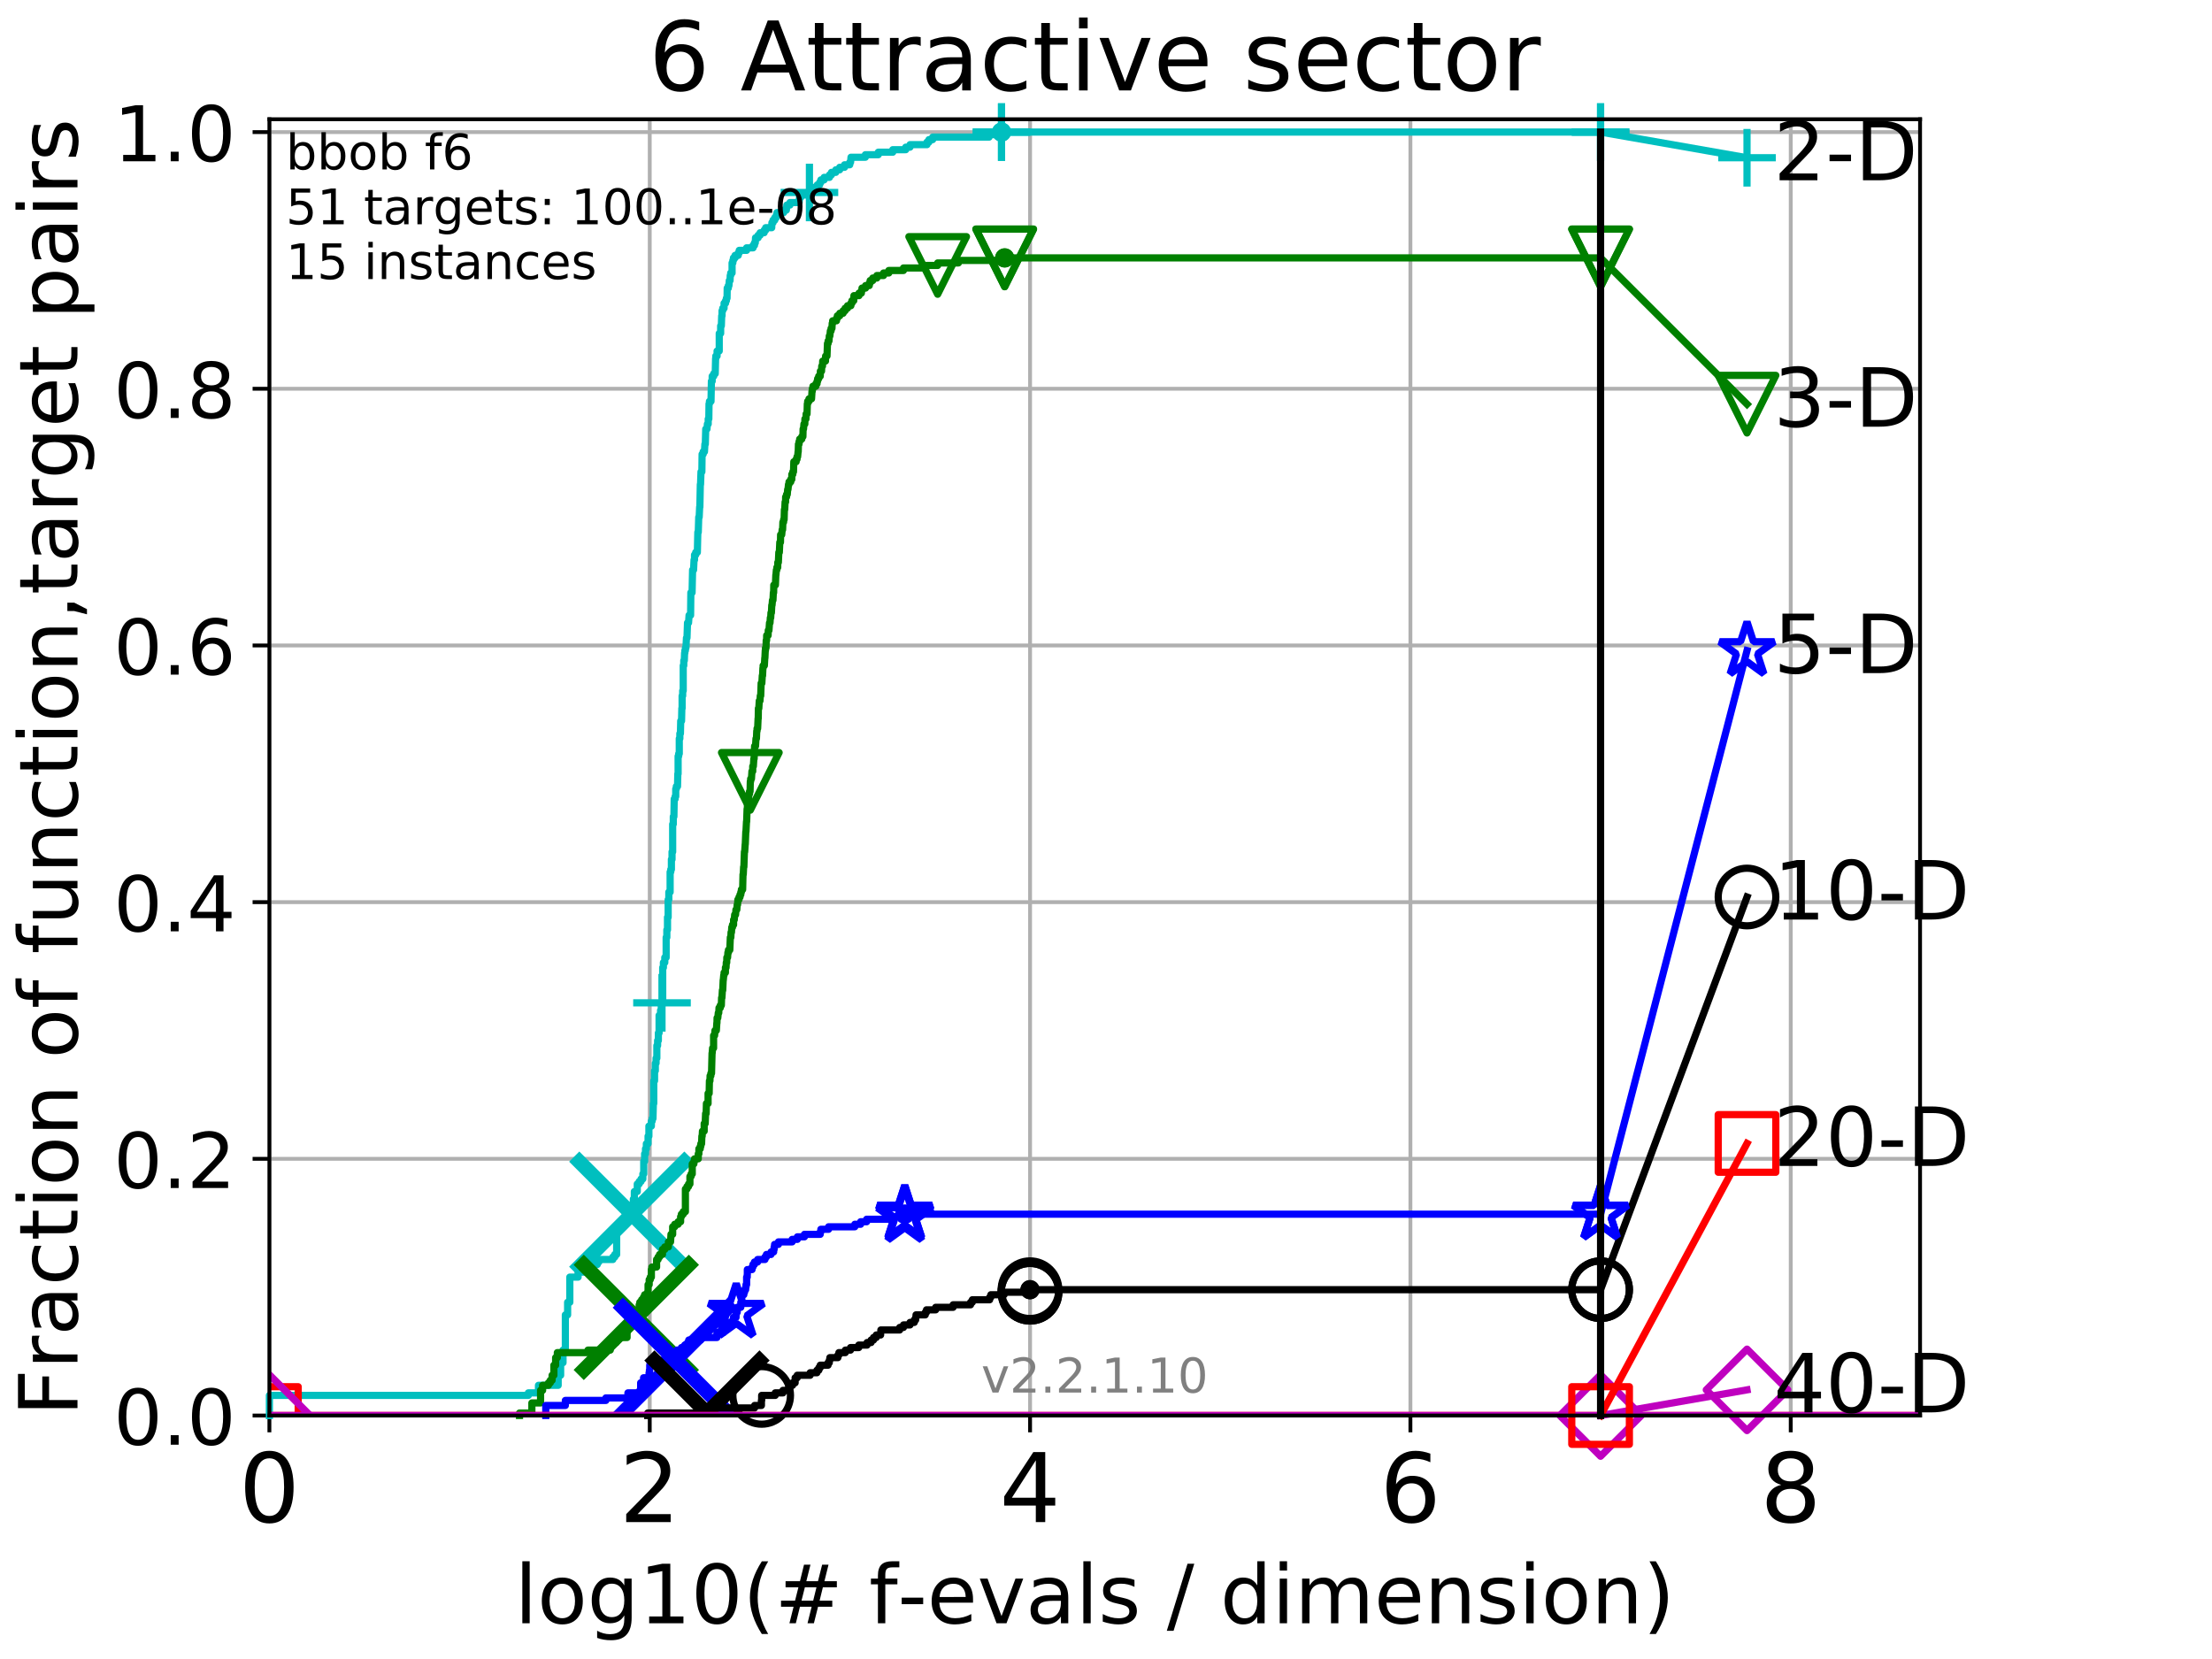 <?xml version="1.0" encoding="utf-8" standalone="no"?>
<!DOCTYPE svg PUBLIC "-//W3C//DTD SVG 1.1//EN"
  "http://www.w3.org/Graphics/SVG/1.1/DTD/svg11.dtd">
<!-- Created with matplotlib (http://matplotlib.org/) -->
<svg height="345.6pt" version="1.1" viewBox="0 0 460.8 345.6" width="460.8pt" xmlns="http://www.w3.org/2000/svg" xmlns:xlink="http://www.w3.org/1999/xlink">
 <defs>
  <style type="text/css">
*{stroke-linecap:butt;stroke-linejoin:round;}
  </style>
 </defs>
 <g id="figure_1">
  <g id="patch_1">
   <path d="M 0 345.6 
L 460.8 345.6 
L 460.8 0 
L 0 0 
z
" style="fill:#ffffff;"/>
  </g>
  <g id="axes_1">
   <g id="patch_2">
    <path d="M 56.12 294.88 
L 399.984 294.88 
L 399.984 24.84 
L 56.12 24.84 
z
" style="fill:#ffffff;"/>
   </g>
   <g id="matplotlib.axis_1">
    <g id="xtick_1">
     <g id="line2d_1">
      <path clip-path="url(#p2bee621a57)" d="M 56.12 294.88 
L 56.12 24.84 
" style="fill:none;stroke:#b0b0b0;stroke-linecap:square;stroke-width:0.8;"/>
     </g>
     <g id="line2d_2">
      <defs>
       <path d="M 0 0 
L 0 3.5 
" id="m60bcb049aa" style="stroke:#000000;stroke-width:0.8;"/>
      </defs>
      <g>
       <use style="stroke:#000000;stroke-width:0.8;" x="56.12" xlink:href="#m60bcb049aa" y="294.88"/>
      </g>
     </g>
     <g id="text_1">
      <!-- 0 -->
      <defs>
       <path d="M 31.781 66.406 
Q 24.172 66.406 20.328 58.906 
Q 16.5 51.422 16.5 36.375 
Q 16.5 21.391 20.328 13.891 
Q 24.172 6.391 31.781 6.391 
Q 39.453 6.391 43.281 13.891 
Q 47.125 21.391 47.125 36.375 
Q 47.125 51.422 43.281 58.906 
Q 39.453 66.406 31.781 66.406 
z
M 31.781 74.219 
Q 44.047 74.219 50.516 64.516 
Q 56.984 54.828 56.984 36.375 
Q 56.984 17.969 50.516 8.266 
Q 44.047 -1.422 31.781 -1.422 
Q 19.531 -1.422 13.062 8.266 
Q 6.594 17.969 6.594 36.375 
Q 6.594 54.828 13.062 64.516 
Q 19.531 74.219 31.781 74.219 
z
" id="DejaVuSans-30"/>
      </defs>
      <g transform="translate(49.758 317.077)scale(0.2 -0.2)">
       <use xlink:href="#DejaVuSans-30"/>
      </g>
     </g>
    </g>
    <g id="xtick_2">
     <g id="line2d_3">
      <path clip-path="url(#p2bee621a57)" d="M 135.351 294.88 
L 135.351 24.84 
" style="fill:none;stroke:#b0b0b0;stroke-linecap:square;stroke-width:0.8;"/>
     </g>
     <g id="line2d_4">
      <g>
       <use style="stroke:#000000;stroke-width:0.8;" x="135.351" xlink:href="#m60bcb049aa" y="294.88"/>
      </g>
     </g>
     <g id="text_2">
      <!-- 2 -->
      <defs>
       <path d="M 19.188 8.297 
L 53.609 8.297 
L 53.609 0 
L 7.328 0 
L 7.328 8.297 
Q 12.938 14.109 22.625 23.891 
Q 32.328 33.688 34.812 36.531 
Q 39.547 41.844 41.422 45.531 
Q 43.312 49.219 43.312 52.781 
Q 43.312 58.594 39.234 62.25 
Q 35.156 65.922 28.609 65.922 
Q 23.969 65.922 18.812 64.312 
Q 13.672 62.703 7.812 59.422 
L 7.812 69.391 
Q 13.766 71.781 18.938 73 
Q 24.125 74.219 28.422 74.219 
Q 39.75 74.219 46.484 68.547 
Q 53.219 62.891 53.219 53.422 
Q 53.219 48.922 51.531 44.891 
Q 49.859 40.875 45.406 35.406 
Q 44.188 33.984 37.641 27.219 
Q 31.109 20.453 19.188 8.297 
z
" id="DejaVuSans-32"/>
      </defs>
      <g transform="translate(128.989 317.077)scale(0.2 -0.2)">
       <use xlink:href="#DejaVuSans-32"/>
      </g>
     </g>
    </g>
    <g id="xtick_3">
     <g id="line2d_5">
      <path clip-path="url(#p2bee621a57)" d="M 214.583 294.88 
L 214.583 24.84 
" style="fill:none;stroke:#b0b0b0;stroke-linecap:square;stroke-width:0.8;"/>
     </g>
     <g id="line2d_6">
      <g>
       <use style="stroke:#000000;stroke-width:0.8;" x="214.583" xlink:href="#m60bcb049aa" y="294.88"/>
      </g>
     </g>
     <g id="text_3">
      <!-- 4 -->
      <defs>
       <path d="M 37.797 64.312 
L 12.891 25.391 
L 37.797 25.391 
z
M 35.203 72.906 
L 47.609 72.906 
L 47.609 25.391 
L 58.016 25.391 
L 58.016 17.188 
L 47.609 17.188 
L 47.609 0 
L 37.797 0 
L 37.797 17.188 
L 4.891 17.188 
L 4.891 26.703 
z
" id="DejaVuSans-34"/>
      </defs>
      <g transform="translate(208.22 317.077)scale(0.2 -0.2)">
       <use xlink:href="#DejaVuSans-34"/>
      </g>
     </g>
    </g>
    <g id="xtick_4">
     <g id="line2d_7">
      <path clip-path="url(#p2bee621a57)" d="M 293.814 294.88 
L 293.814 24.84 
" style="fill:none;stroke:#b0b0b0;stroke-linecap:square;stroke-width:0.8;"/>
     </g>
     <g id="line2d_8">
      <g>
       <use style="stroke:#000000;stroke-width:0.8;" x="293.814" xlink:href="#m60bcb049aa" y="294.88"/>
      </g>
     </g>
     <g id="text_4">
      <!-- 6 -->
      <defs>
       <path d="M 33.016 40.375 
Q 26.375 40.375 22.484 35.828 
Q 18.609 31.297 18.609 23.391 
Q 18.609 15.531 22.484 10.953 
Q 26.375 6.391 33.016 6.391 
Q 39.656 6.391 43.531 10.953 
Q 47.406 15.531 47.406 23.391 
Q 47.406 31.297 43.531 35.828 
Q 39.656 40.375 33.016 40.375 
z
M 52.594 71.297 
L 52.594 62.312 
Q 48.875 64.062 45.094 64.984 
Q 41.312 65.922 37.594 65.922 
Q 27.828 65.922 22.672 59.328 
Q 17.531 52.734 16.797 39.406 
Q 19.672 43.656 24.016 45.922 
Q 28.375 48.188 33.594 48.188 
Q 44.578 48.188 50.953 41.516 
Q 57.328 34.859 57.328 23.391 
Q 57.328 12.156 50.688 5.359 
Q 44.047 -1.422 33.016 -1.422 
Q 20.359 -1.422 13.672 8.266 
Q 6.984 17.969 6.984 36.375 
Q 6.984 53.656 15.188 63.938 
Q 23.391 74.219 37.203 74.219 
Q 40.922 74.219 44.703 73.484 
Q 48.484 72.75 52.594 71.297 
z
" id="DejaVuSans-36"/>
      </defs>
      <g transform="translate(287.452 317.077)scale(0.2 -0.2)">
       <use xlink:href="#DejaVuSans-36"/>
      </g>
     </g>
    </g>
    <g id="xtick_5">
     <g id="line2d_9">
      <path clip-path="url(#p2bee621a57)" d="M 373.045 294.88 
L 373.045 24.84 
" style="fill:none;stroke:#b0b0b0;stroke-linecap:square;stroke-width:0.8;"/>
     </g>
     <g id="line2d_10">
      <g>
       <use style="stroke:#000000;stroke-width:0.8;" x="373.045" xlink:href="#m60bcb049aa" y="294.88"/>
      </g>
     </g>
     <g id="text_5">
      <!-- 8 -->
      <defs>
       <path d="M 31.781 34.625 
Q 24.75 34.625 20.719 30.859 
Q 16.703 27.094 16.703 20.516 
Q 16.703 13.922 20.719 10.156 
Q 24.75 6.391 31.781 6.391 
Q 38.812 6.391 42.859 10.172 
Q 46.922 13.969 46.922 20.516 
Q 46.922 27.094 42.891 30.859 
Q 38.875 34.625 31.781 34.625 
z
M 21.922 38.812 
Q 15.578 40.375 12.031 44.719 
Q 8.5 49.078 8.5 55.328 
Q 8.5 64.062 14.719 69.141 
Q 20.953 74.219 31.781 74.219 
Q 42.672 74.219 48.875 69.141 
Q 55.078 64.062 55.078 55.328 
Q 55.078 49.078 51.531 44.719 
Q 48 40.375 41.703 38.812 
Q 48.828 37.156 52.797 32.312 
Q 56.781 27.484 56.781 20.516 
Q 56.781 9.906 50.312 4.234 
Q 43.844 -1.422 31.781 -1.422 
Q 19.734 -1.422 13.25 4.234 
Q 6.781 9.906 6.781 20.516 
Q 6.781 27.484 10.781 32.312 
Q 14.797 37.156 21.922 38.812 
z
M 18.312 54.391 
Q 18.312 48.734 21.844 45.562 
Q 25.391 42.391 31.781 42.391 
Q 38.141 42.391 41.719 45.562 
Q 45.312 48.734 45.312 54.391 
Q 45.312 60.062 41.719 63.234 
Q 38.141 66.406 31.781 66.406 
Q 25.391 66.406 21.844 63.234 
Q 18.312 60.062 18.312 54.391 
z
" id="DejaVuSans-38"/>
      </defs>
      <g transform="translate(366.683 317.077)scale(0.2 -0.2)">
       <use xlink:href="#DejaVuSans-38"/>
      </g>
     </g>
    </g>
    <g id="text_6">
     <!-- log10(# f-evals / dimension) -->
     <defs>
      <path d="M 9.422 75.984 
L 18.406 75.984 
L 18.406 0 
L 9.422 0 
z
" id="DejaVuSans-6c"/>
      <path d="M 30.609 48.391 
Q 23.391 48.391 19.188 42.75 
Q 14.984 37.109 14.984 27.297 
Q 14.984 17.484 19.156 11.844 
Q 23.344 6.203 30.609 6.203 
Q 37.797 6.203 41.984 11.859 
Q 46.188 17.531 46.188 27.297 
Q 46.188 37.016 41.984 42.703 
Q 37.797 48.391 30.609 48.391 
z
M 30.609 56 
Q 42.328 56 49.016 48.375 
Q 55.719 40.766 55.719 27.297 
Q 55.719 13.875 49.016 6.219 
Q 42.328 -1.422 30.609 -1.422 
Q 18.844 -1.422 12.172 6.219 
Q 5.516 13.875 5.516 27.297 
Q 5.516 40.766 12.172 48.375 
Q 18.844 56 30.609 56 
z
" id="DejaVuSans-6f"/>
      <path d="M 45.406 27.984 
Q 45.406 37.75 41.375 43.109 
Q 37.359 48.484 30.078 48.484 
Q 22.859 48.484 18.828 43.109 
Q 14.797 37.75 14.797 27.984 
Q 14.797 18.266 18.828 12.891 
Q 22.859 7.516 30.078 7.516 
Q 37.359 7.516 41.375 12.891 
Q 45.406 18.266 45.406 27.984 
z
M 54.391 6.781 
Q 54.391 -7.172 48.188 -13.984 
Q 42 -20.797 29.203 -20.797 
Q 24.469 -20.797 20.266 -20.094 
Q 16.062 -19.391 12.109 -17.922 
L 12.109 -9.188 
Q 16.062 -11.328 19.922 -12.344 
Q 23.781 -13.375 27.781 -13.375 
Q 36.625 -13.375 41.016 -8.766 
Q 45.406 -4.156 45.406 5.172 
L 45.406 9.625 
Q 42.625 4.781 38.281 2.391 
Q 33.938 0 27.875 0 
Q 17.828 0 11.672 7.656 
Q 5.516 15.328 5.516 27.984 
Q 5.516 40.672 11.672 48.328 
Q 17.828 56 27.875 56 
Q 33.938 56 38.281 53.609 
Q 42.625 51.219 45.406 46.391 
L 45.406 54.688 
L 54.391 54.688 
z
" id="DejaVuSans-67"/>
      <path d="M 12.406 8.297 
L 28.516 8.297 
L 28.516 63.922 
L 10.984 60.406 
L 10.984 69.391 
L 28.422 72.906 
L 38.281 72.906 
L 38.281 8.297 
L 54.391 8.297 
L 54.391 0 
L 12.406 0 
z
" id="DejaVuSans-31"/>
      <path d="M 31 75.875 
Q 24.469 64.656 21.281 53.656 
Q 18.109 42.672 18.109 31.391 
Q 18.109 20.125 21.312 9.062 
Q 24.516 -2 31 -13.188 
L 23.188 -13.188 
Q 15.875 -1.703 12.234 9.375 
Q 8.594 20.453 8.594 31.391 
Q 8.594 42.281 12.203 53.312 
Q 15.828 64.359 23.188 75.875 
z
" id="DejaVuSans-28"/>
      <path d="M 51.125 44 
L 36.922 44 
L 32.812 27.688 
L 47.125 27.688 
z
M 43.797 71.781 
L 38.719 51.516 
L 52.984 51.516 
L 58.109 71.781 
L 65.922 71.781 
L 60.891 51.516 
L 76.125 51.516 
L 76.125 44 
L 58.984 44 
L 54.984 27.688 
L 70.516 27.688 
L 70.516 20.219 
L 53.078 20.219 
L 48 0 
L 40.188 0 
L 45.219 20.219 
L 30.906 20.219 
L 25.875 0 
L 18.016 0 
L 23.094 20.219 
L 7.719 20.219 
L 7.719 27.688 
L 24.906 27.688 
L 29 44 
L 13.281 44 
L 13.281 51.516 
L 30.906 51.516 
L 35.891 71.781 
z
" id="DejaVuSans-23"/>
      <path id="DejaVuSans-20"/>
      <path d="M 37.109 75.984 
L 37.109 68.5 
L 28.516 68.5 
Q 23.688 68.5 21.797 66.547 
Q 19.922 64.594 19.922 59.516 
L 19.922 54.688 
L 34.719 54.688 
L 34.719 47.703 
L 19.922 47.703 
L 19.922 0 
L 10.891 0 
L 10.891 47.703 
L 2.297 47.703 
L 2.297 54.688 
L 10.891 54.688 
L 10.891 58.5 
Q 10.891 67.625 15.141 71.797 
Q 19.391 75.984 28.609 75.984 
z
" id="DejaVuSans-66"/>
      <path d="M 4.891 31.391 
L 31.203 31.391 
L 31.203 23.391 
L 4.891 23.391 
z
" id="DejaVuSans-2d"/>
      <path d="M 56.203 29.594 
L 56.203 25.203 
L 14.891 25.203 
Q 15.484 15.922 20.484 11.062 
Q 25.484 6.203 34.422 6.203 
Q 39.594 6.203 44.453 7.469 
Q 49.312 8.734 54.109 11.281 
L 54.109 2.781 
Q 49.266 0.734 44.188 -0.344 
Q 39.109 -1.422 33.891 -1.422 
Q 20.797 -1.422 13.156 6.188 
Q 5.516 13.812 5.516 26.812 
Q 5.516 40.234 12.766 48.109 
Q 20.016 56 32.328 56 
Q 43.359 56 49.781 48.891 
Q 56.203 41.797 56.203 29.594 
z
M 47.219 32.234 
Q 47.125 39.594 43.094 43.984 
Q 39.062 48.391 32.422 48.391 
Q 24.906 48.391 20.391 44.141 
Q 15.875 39.891 15.188 32.172 
z
" id="DejaVuSans-65"/>
      <path d="M 2.984 54.688 
L 12.5 54.688 
L 29.594 8.797 
L 46.688 54.688 
L 56.203 54.688 
L 35.688 0 
L 23.484 0 
z
" id="DejaVuSans-76"/>
      <path d="M 34.281 27.484 
Q 23.391 27.484 19.188 25 
Q 14.984 22.516 14.984 16.5 
Q 14.984 11.719 18.141 8.906 
Q 21.297 6.109 26.703 6.109 
Q 34.188 6.109 38.703 11.406 
Q 43.219 16.703 43.219 25.484 
L 43.219 27.484 
z
M 52.203 31.203 
L 52.203 0 
L 43.219 0 
L 43.219 8.297 
Q 40.141 3.328 35.547 0.953 
Q 30.953 -1.422 24.312 -1.422 
Q 15.922 -1.422 10.953 3.297 
Q 6 8.016 6 15.922 
Q 6 25.141 12.172 29.828 
Q 18.359 34.516 30.609 34.516 
L 43.219 34.516 
L 43.219 35.406 
Q 43.219 41.609 39.141 45 
Q 35.062 48.391 27.688 48.391 
Q 23 48.391 18.547 47.266 
Q 14.109 46.141 10.016 43.891 
L 10.016 52.203 
Q 14.938 54.109 19.578 55.047 
Q 24.219 56 28.609 56 
Q 40.484 56 46.344 49.844 
Q 52.203 43.703 52.203 31.203 
z
" id="DejaVuSans-61"/>
      <path d="M 44.281 53.078 
L 44.281 44.578 
Q 40.484 46.531 36.375 47.5 
Q 32.281 48.484 27.875 48.484 
Q 21.188 48.484 17.844 46.438 
Q 14.5 44.391 14.5 40.281 
Q 14.5 37.156 16.891 35.375 
Q 19.281 33.594 26.516 31.984 
L 29.594 31.297 
Q 39.156 29.25 43.188 25.516 
Q 47.219 21.781 47.219 15.094 
Q 47.219 7.469 41.188 3.016 
Q 35.156 -1.422 24.609 -1.422 
Q 20.219 -1.422 15.453 -0.562 
Q 10.688 0.297 5.422 2 
L 5.422 11.281 
Q 10.406 8.688 15.234 7.391 
Q 20.062 6.109 24.812 6.109 
Q 31.156 6.109 34.562 8.281 
Q 37.984 10.453 37.984 14.406 
Q 37.984 18.062 35.516 20.016 
Q 33.062 21.969 24.703 23.781 
L 21.578 24.516 
Q 13.234 26.266 9.516 29.906 
Q 5.812 33.547 5.812 39.891 
Q 5.812 47.609 11.281 51.797 
Q 16.75 56 26.812 56 
Q 31.781 56 36.172 55.266 
Q 40.578 54.547 44.281 53.078 
z
" id="DejaVuSans-73"/>
      <path d="M 25.391 72.906 
L 33.688 72.906 
L 8.297 -9.281 
L 0 -9.281 
z
" id="DejaVuSans-2f"/>
      <path d="M 45.406 46.391 
L 45.406 75.984 
L 54.391 75.984 
L 54.391 0 
L 45.406 0 
L 45.406 8.203 
Q 42.578 3.328 38.25 0.953 
Q 33.938 -1.422 27.875 -1.422 
Q 17.969 -1.422 11.734 6.484 
Q 5.516 14.406 5.516 27.297 
Q 5.516 40.188 11.734 48.094 
Q 17.969 56 27.875 56 
Q 33.938 56 38.25 53.625 
Q 42.578 51.266 45.406 46.391 
z
M 14.797 27.297 
Q 14.797 17.391 18.875 11.75 
Q 22.953 6.109 30.078 6.109 
Q 37.203 6.109 41.297 11.75 
Q 45.406 17.391 45.406 27.297 
Q 45.406 37.203 41.297 42.844 
Q 37.203 48.484 30.078 48.484 
Q 22.953 48.484 18.875 42.844 
Q 14.797 37.203 14.797 27.297 
z
" id="DejaVuSans-64"/>
      <path d="M 9.422 54.688 
L 18.406 54.688 
L 18.406 0 
L 9.422 0 
z
M 9.422 75.984 
L 18.406 75.984 
L 18.406 64.594 
L 9.422 64.594 
z
" id="DejaVuSans-69"/>
      <path d="M 52 44.188 
Q 55.375 50.25 60.062 53.125 
Q 64.75 56 71.094 56 
Q 79.641 56 84.281 50.016 
Q 88.922 44.047 88.922 33.016 
L 88.922 0 
L 79.891 0 
L 79.891 32.719 
Q 79.891 40.578 77.094 44.375 
Q 74.312 48.188 68.609 48.188 
Q 61.625 48.188 57.562 43.547 
Q 53.516 38.922 53.516 30.906 
L 53.516 0 
L 44.484 0 
L 44.484 32.719 
Q 44.484 40.625 41.703 44.406 
Q 38.922 48.188 33.109 48.188 
Q 26.219 48.188 22.156 43.531 
Q 18.109 38.875 18.109 30.906 
L 18.109 0 
L 9.078 0 
L 9.078 54.688 
L 18.109 54.688 
L 18.109 46.188 
Q 21.188 51.219 25.484 53.609 
Q 29.781 56 35.688 56 
Q 41.656 56 45.828 52.969 
Q 50 49.953 52 44.188 
z
" id="DejaVuSans-6d"/>
      <path d="M 54.891 33.016 
L 54.891 0 
L 45.906 0 
L 45.906 32.719 
Q 45.906 40.484 42.875 44.328 
Q 39.844 48.188 33.797 48.188 
Q 26.516 48.188 22.312 43.547 
Q 18.109 38.922 18.109 30.906 
L 18.109 0 
L 9.078 0 
L 9.078 54.688 
L 18.109 54.688 
L 18.109 46.188 
Q 21.344 51.125 25.703 53.562 
Q 30.078 56 35.797 56 
Q 45.219 56 50.047 50.172 
Q 54.891 44.344 54.891 33.016 
z
" id="DejaVuSans-6e"/>
      <path d="M 8.016 75.875 
L 15.828 75.875 
Q 23.141 64.359 26.781 53.312 
Q 30.422 42.281 30.422 31.391 
Q 30.422 20.453 26.781 9.375 
Q 23.141 -1.703 15.828 -13.188 
L 8.016 -13.188 
Q 14.5 -2 17.703 9.062 
Q 20.906 20.125 20.906 31.391 
Q 20.906 42.672 17.703 53.656 
Q 14.5 64.656 8.016 75.875 
z
" id="DejaVuSans-29"/>
     </defs>
     <g transform="translate(107.211 338.154)scale(0.17 -0.17)">
      <use xlink:href="#DejaVuSans-6c"/>
      <use x="27.783" xlink:href="#DejaVuSans-6f"/>
      <use x="88.965" xlink:href="#DejaVuSans-67"/>
      <use x="152.441" xlink:href="#DejaVuSans-31"/>
      <use x="216.064" xlink:href="#DejaVuSans-30"/>
      <use x="279.688" xlink:href="#DejaVuSans-28"/>
      <use x="318.701" xlink:href="#DejaVuSans-23"/>
      <use x="402.49" xlink:href="#DejaVuSans-20"/>
      <use x="434.277" xlink:href="#DejaVuSans-66"/>
      <use x="469.404" xlink:href="#DejaVuSans-2d"/>
      <use x="505.488" xlink:href="#DejaVuSans-65"/>
      <use x="567.012" xlink:href="#DejaVuSans-76"/>
      <use x="626.191" xlink:href="#DejaVuSans-61"/>
      <use x="687.471" xlink:href="#DejaVuSans-6c"/>
      <use x="715.254" xlink:href="#DejaVuSans-73"/>
      <use x="767.354" xlink:href="#DejaVuSans-20"/>
      <use x="799.141" xlink:href="#DejaVuSans-2f"/>
      <use x="832.832" xlink:href="#DejaVuSans-20"/>
      <use x="864.619" xlink:href="#DejaVuSans-64"/>
      <use x="928.096" xlink:href="#DejaVuSans-69"/>
      <use x="955.879" xlink:href="#DejaVuSans-6d"/>
      <use x="1053.291" xlink:href="#DejaVuSans-65"/>
      <use x="1114.814" xlink:href="#DejaVuSans-6e"/>
      <use x="1178.193" xlink:href="#DejaVuSans-73"/>
      <use x="1230.293" xlink:href="#DejaVuSans-69"/>
      <use x="1258.076" xlink:href="#DejaVuSans-6f"/>
      <use x="1319.258" xlink:href="#DejaVuSans-6e"/>
      <use x="1382.637" xlink:href="#DejaVuSans-29"/>
     </g>
    </g>
   </g>
   <g id="matplotlib.axis_2">
    <g id="ytick_1">
     <g id="line2d_11">
      <path clip-path="url(#p2bee621a57)" d="M 56.12 294.88 
L 399.984 294.88 
" style="fill:none;stroke:#b0b0b0;stroke-linecap:square;stroke-width:0.8;"/>
     </g>
     <g id="line2d_12">
      <defs>
       <path d="M 0 0 
L -3.5 0 
" id="ma34f57f4c5" style="stroke:#000000;stroke-width:0.8;"/>
      </defs>
      <g>
       <use style="stroke:#000000;stroke-width:0.8;" x="56.12" xlink:href="#ma34f57f4c5" y="294.88"/>
      </g>
     </g>
     <g id="text_7">
      <!-- 0.0 -->
      <defs>
       <path d="M 10.688 12.406 
L 21 12.406 
L 21 0 
L 10.688 0 
z
" id="DejaVuSans-2e"/>
      </defs>
      <g transform="translate(23.675 300.959)scale(0.16 -0.16)">
       <use xlink:href="#DejaVuSans-30"/>
       <use x="63.623" xlink:href="#DejaVuSans-2e"/>
       <use x="95.41" xlink:href="#DejaVuSans-30"/>
      </g>
     </g>
    </g>
    <g id="ytick_2">
     <g id="line2d_13">
      <path clip-path="url(#p2bee621a57)" d="M 56.12 241.407 
L 399.984 241.407 
" style="fill:none;stroke:#b0b0b0;stroke-linecap:square;stroke-width:0.8;"/>
     </g>
     <g id="line2d_14">
      <g>
       <use style="stroke:#000000;stroke-width:0.8;" x="56.12" xlink:href="#ma34f57f4c5" y="241.407"/>
      </g>
     </g>
     <g id="text_8">
      <!-- 0.2 -->
      <g transform="translate(23.675 247.485)scale(0.16 -0.16)">
       <use xlink:href="#DejaVuSans-30"/>
       <use x="63.623" xlink:href="#DejaVuSans-2e"/>
       <use x="95.41" xlink:href="#DejaVuSans-32"/>
      </g>
     </g>
    </g>
    <g id="ytick_3">
     <g id="line2d_15">
      <path clip-path="url(#p2bee621a57)" d="M 56.12 187.933 
L 399.984 187.933 
" style="fill:none;stroke:#b0b0b0;stroke-linecap:square;stroke-width:0.8;"/>
     </g>
     <g id="line2d_16">
      <g>
       <use style="stroke:#000000;stroke-width:0.8;" x="56.12" xlink:href="#ma34f57f4c5" y="187.933"/>
      </g>
     </g>
     <g id="text_9">
      <!-- 0.4 -->
      <g transform="translate(23.675 194.012)scale(0.16 -0.16)">
       <use xlink:href="#DejaVuSans-30"/>
       <use x="63.623" xlink:href="#DejaVuSans-2e"/>
       <use x="95.41" xlink:href="#DejaVuSans-34"/>
      </g>
     </g>
    </g>
    <g id="ytick_4">
     <g id="line2d_17">
      <path clip-path="url(#p2bee621a57)" d="M 56.12 134.46 
L 399.984 134.46 
" style="fill:none;stroke:#b0b0b0;stroke-linecap:square;stroke-width:0.8;"/>
     </g>
     <g id="line2d_18">
      <g>
       <use style="stroke:#000000;stroke-width:0.8;" x="56.12" xlink:href="#ma34f57f4c5" y="134.46"/>
      </g>
     </g>
     <g id="text_10">
      <!-- 0.6 -->
      <g transform="translate(23.675 140.539)scale(0.16 -0.16)">
       <use xlink:href="#DejaVuSans-30"/>
       <use x="63.623" xlink:href="#DejaVuSans-2e"/>
       <use x="95.41" xlink:href="#DejaVuSans-36"/>
      </g>
     </g>
    </g>
    <g id="ytick_5">
     <g id="line2d_19">
      <path clip-path="url(#p2bee621a57)" d="M 56.12 80.987 
L 399.984 80.987 
" style="fill:none;stroke:#b0b0b0;stroke-linecap:square;stroke-width:0.8;"/>
     </g>
     <g id="line2d_20">
      <g>
       <use style="stroke:#000000;stroke-width:0.8;" x="56.12" xlink:href="#ma34f57f4c5" y="80.987"/>
      </g>
     </g>
     <g id="text_11">
      <!-- 0.8 -->
      <g transform="translate(23.675 87.066)scale(0.16 -0.16)">
       <use xlink:href="#DejaVuSans-30"/>
       <use x="63.623" xlink:href="#DejaVuSans-2e"/>
       <use x="95.41" xlink:href="#DejaVuSans-38"/>
      </g>
     </g>
    </g>
    <g id="ytick_6">
     <g id="line2d_21">
      <path clip-path="url(#p2bee621a57)" d="M 56.12 27.514 
L 399.984 27.514 
" style="fill:none;stroke:#b0b0b0;stroke-linecap:square;stroke-width:0.8;"/>
     </g>
     <g id="line2d_22">
      <g>
       <use style="stroke:#000000;stroke-width:0.8;" x="56.12" xlink:href="#ma34f57f4c5" y="27.514"/>
      </g>
     </g>
     <g id="text_12">
      <!-- 1.0 -->
      <g transform="translate(23.675 33.592)scale(0.16 -0.16)">
       <use xlink:href="#DejaVuSans-31"/>
       <use x="63.623" xlink:href="#DejaVuSans-2e"/>
       <use x="95.41" xlink:href="#DejaVuSans-30"/>
      </g>
     </g>
    </g>
    <g id="text_13">
     <!-- Fraction of function,target pairs -->
     <defs>
      <path d="M 9.812 72.906 
L 51.703 72.906 
L 51.703 64.594 
L 19.672 64.594 
L 19.672 43.109 
L 48.578 43.109 
L 48.578 34.812 
L 19.672 34.812 
L 19.672 0 
L 9.812 0 
z
" id="DejaVuSans-46"/>
      <path d="M 41.109 46.297 
Q 39.594 47.172 37.812 47.578 
Q 36.031 48 33.891 48 
Q 26.266 48 22.188 43.047 
Q 18.109 38.094 18.109 28.812 
L 18.109 0 
L 9.078 0 
L 9.078 54.688 
L 18.109 54.688 
L 18.109 46.188 
Q 20.953 51.172 25.484 53.578 
Q 30.031 56 36.531 56 
Q 37.453 56 38.578 55.875 
Q 39.703 55.766 41.062 55.516 
z
" id="DejaVuSans-72"/>
      <path d="M 48.781 52.594 
L 48.781 44.188 
Q 44.969 46.297 41.141 47.344 
Q 37.312 48.391 33.406 48.391 
Q 24.656 48.391 19.812 42.844 
Q 14.984 37.312 14.984 27.297 
Q 14.984 17.281 19.812 11.734 
Q 24.656 6.203 33.406 6.203 
Q 37.312 6.203 41.141 7.25 
Q 44.969 8.297 48.781 10.406 
L 48.781 2.094 
Q 45.016 0.344 40.984 -0.531 
Q 36.969 -1.422 32.422 -1.422 
Q 20.062 -1.422 12.781 6.344 
Q 5.516 14.109 5.516 27.297 
Q 5.516 40.672 12.859 48.328 
Q 20.219 56 33.016 56 
Q 37.156 56 41.109 55.141 
Q 45.062 54.297 48.781 52.594 
z
" id="DejaVuSans-63"/>
      <path d="M 18.312 70.219 
L 18.312 54.688 
L 36.812 54.688 
L 36.812 47.703 
L 18.312 47.703 
L 18.312 18.016 
Q 18.312 11.328 20.141 9.422 
Q 21.969 7.516 27.594 7.516 
L 36.812 7.516 
L 36.812 0 
L 27.594 0 
Q 17.188 0 13.234 3.875 
Q 9.281 7.766 9.281 18.016 
L 9.281 47.703 
L 2.688 47.703 
L 2.688 54.688 
L 9.281 54.688 
L 9.281 70.219 
z
" id="DejaVuSans-74"/>
      <path d="M 8.5 21.578 
L 8.5 54.688 
L 17.484 54.688 
L 17.484 21.922 
Q 17.484 14.156 20.5 10.266 
Q 23.531 6.391 29.594 6.391 
Q 36.859 6.391 41.078 11.031 
Q 45.312 15.672 45.312 23.688 
L 45.312 54.688 
L 54.297 54.688 
L 54.297 0 
L 45.312 0 
L 45.312 8.406 
Q 42.047 3.422 37.719 1 
Q 33.406 -1.422 27.688 -1.422 
Q 18.266 -1.422 13.375 4.438 
Q 8.5 10.297 8.5 21.578 
z
M 31.109 56 
z
" id="DejaVuSans-75"/>
      <path d="M 11.719 12.406 
L 22.016 12.406 
L 22.016 4 
L 14.016 -11.625 
L 7.719 -11.625 
L 11.719 4 
z
" id="DejaVuSans-2c"/>
      <path d="M 18.109 8.203 
L 18.109 -20.797 
L 9.078 -20.797 
L 9.078 54.688 
L 18.109 54.688 
L 18.109 46.391 
Q 20.953 51.266 25.266 53.625 
Q 29.594 56 35.594 56 
Q 45.562 56 51.781 48.094 
Q 58.016 40.188 58.016 27.297 
Q 58.016 14.406 51.781 6.484 
Q 45.562 -1.422 35.594 -1.422 
Q 29.594 -1.422 25.266 0.953 
Q 20.953 3.328 18.109 8.203 
z
M 48.688 27.297 
Q 48.688 37.203 44.609 42.844 
Q 40.531 48.484 33.406 48.484 
Q 26.266 48.484 22.188 42.844 
Q 18.109 37.203 18.109 27.297 
Q 18.109 17.391 22.188 11.75 
Q 26.266 6.109 33.406 6.109 
Q 40.531 6.109 44.609 11.75 
Q 48.688 17.391 48.688 27.297 
z
" id="DejaVuSans-70"/>
     </defs>
     <g transform="translate(16.14 294.999)rotate(-90)scale(0.17 -0.17)">
      <use xlink:href="#DejaVuSans-46"/>
      <use x="57.41" xlink:href="#DejaVuSans-72"/>
      <use x="98.523" xlink:href="#DejaVuSans-61"/>
      <use x="159.803" xlink:href="#DejaVuSans-63"/>
      <use x="214.783" xlink:href="#DejaVuSans-74"/>
      <use x="253.992" xlink:href="#DejaVuSans-69"/>
      <use x="281.775" xlink:href="#DejaVuSans-6f"/>
      <use x="342.957" xlink:href="#DejaVuSans-6e"/>
      <use x="406.336" xlink:href="#DejaVuSans-20"/>
      <use x="438.123" xlink:href="#DejaVuSans-6f"/>
      <use x="499.305" xlink:href="#DejaVuSans-66"/>
      <use x="534.51" xlink:href="#DejaVuSans-20"/>
      <use x="566.297" xlink:href="#DejaVuSans-66"/>
      <use x="601.502" xlink:href="#DejaVuSans-75"/>
      <use x="664.881" xlink:href="#DejaVuSans-6e"/>
      <use x="728.26" xlink:href="#DejaVuSans-63"/>
      <use x="783.24" xlink:href="#DejaVuSans-74"/>
      <use x="822.449" xlink:href="#DejaVuSans-69"/>
      <use x="850.232" xlink:href="#DejaVuSans-6f"/>
      <use x="911.414" xlink:href="#DejaVuSans-6e"/>
      <use x="974.793" xlink:href="#DejaVuSans-2c"/>
      <use x="1006.58" xlink:href="#DejaVuSans-74"/>
      <use x="1045.789" xlink:href="#DejaVuSans-61"/>
      <use x="1107.068" xlink:href="#DejaVuSans-72"/>
      <use x="1148.166" xlink:href="#DejaVuSans-67"/>
      <use x="1211.643" xlink:href="#DejaVuSans-65"/>
      <use x="1273.166" xlink:href="#DejaVuSans-74"/>
      <use x="1312.375" xlink:href="#DejaVuSans-20"/>
      <use x="1344.162" xlink:href="#DejaVuSans-70"/>
      <use x="1407.639" xlink:href="#DejaVuSans-61"/>
      <use x="1468.918" xlink:href="#DejaVuSans-69"/>
      <use x="1496.701" xlink:href="#DejaVuSans-72"/>
      <use x="1537.814" xlink:href="#DejaVuSans-73"/>
     </g>
    </g>
   </g>
   <g id="line2d_23">
    <defs>
     <path d="M 0 1.5 
C 0.398 1.5 0.779 1.342 1.061 1.061 
C 1.342 0.779 1.5 0.398 1.5 0 
C 1.5 -0.398 1.342 -0.779 1.061 -1.061 
C 0.779 -1.342 0.398 -1.5 0 -1.5 
C -0.398 -1.5 -0.779 -1.342 -1.061 -1.061 
C -1.342 -0.779 -1.5 -0.398 -1.5 0 
C -1.5 0.398 -1.342 0.779 -1.061 1.061 
C -0.779 1.342 -0.398 1.5 0 1.5 
z
" id="mfed49fe1a0" style="stroke:#00bfbf;"/>
    </defs>
    <g>
     <use style="fill:#00bfbf;stroke:#00bfbf;" x="208.638" xlink:href="#mfed49fe1a0" y="27.514"/>
     <use style="fill:#00bfbf;stroke:#00bfbf;" x="208.638" xlink:href="#mfed49fe1a0" y="27.514"/>
    </g>
   </g>
   <g id="line2d_24">
    <path d="M 56.12 294.88 
L 56.12 290.686 
L 110.066 290.686 
L 110.066 290.162 
L 112.175 290.162 
L 112.175 288.589 
L 116.277 288.589 
L 116.277 286.492 
L 116.791 286.492 
L 116.791 283.871 
L 117.289 283.871 
L 117.289 281.25 
L 117.774 281.25 
L 117.774 273.91 
L 118.245 273.91 
L 118.245 271.289 
L 118.704 271.289 
L 118.704 266.046 
L 120.426 266.046 
L 120.426 264.998 
L 122.723 264.998 
L 122.723 263.949 
L 123.426 263.949 
L 123.426 263.425 
L 124.428 263.425 
L 124.428 262.901 
L 124.75 262.901 
L 124.75 262.377 
L 127.673 262.377 
L 127.673 261.852 
L 128.072 261.852 
L 128.072 261.328 
L 128.461 261.328 
L 128.461 256.086 
L 129.215 256.086 
L 129.215 255.037 
L 129.937 255.037 
L 129.937 253.989 
L 131.512 253.989 
L 131.512 252.94 
L 131.726 252.94 
L 131.726 250.843 
L 131.937 250.843 
L 131.937 249.795 
L 132.146 249.795 
L 132.146 248.222 
L 132.756 248.222 
L 132.756 246.649 
L 133.152 246.649 
L 133.152 246.125 
L 133.539 246.125 
L 133.539 245.601 
L 133.917 245.601 
L 133.917 244.552 
L 134.103 244.552 
L 134.103 241.931 
L 134.287 241.931 
L 134.287 240.358 
L 134.469 240.358 
L 134.469 239.31 
L 134.649 239.31 
L 134.649 238.261 
L 135.004 238.261 
L 135.004 236.689 
L 135.178 236.689 
L 135.178 234.592 
L 135.692 234.592 
L 135.692 233.543 
L 135.86 233.543 
L 135.86 233.019 
L 136.026 233.019 
L 136.109 229.873 
L 136.191 229.873 
L 136.191 225.155 
L 136.354 225.155 
L 136.354 223.058 
L 136.515 223.058 
L 136.515 221.485 
L 136.675 221.485 
L 136.675 220.437 
L 136.834 220.437 
L 136.834 217.816 
L 136.991 217.816 
L 136.991 216.767 
L 137.147 216.767 
L 137.147 215.194 
L 137.301 215.194 
L 137.301 211.525 
L 137.606 211.525 
L 137.606 210.476 
L 137.756 210.476 
L 137.756 209.428 
L 137.905 209.428 
L 137.905 208.903 
L 138.053 208.903 
L 138.053 201.564 
L 138.199 201.564 
L 138.199 200.515 
L 138.488 200.515 
L 138.488 199.467 
L 138.773 199.467 
L 138.773 195.273 
L 138.913 195.273 
L 138.913 193.7 
L 139.052 193.7 
L 139.052 191.079 
L 139.19 191.079 
L 139.19 187.409 
L 139.328 187.409 
L 139.328 185.836 
L 139.599 185.836 
L 139.599 181.642 
L 139.732 181.642 
L 139.732 181.118 
L 139.865 181.118 
L 139.865 179.021 
L 139.997 179.021 
L 139.997 177.449 
L 140.128 177.449 
L 140.128 171.682 
L 140.258 171.682 
L 140.258 170.109 
L 140.387 170.109 
L 140.451 166.439 
L 140.642 166.439 
L 140.642 165.915 
L 140.768 165.915 
L 140.768 164.342 
L 140.893 164.342 
L 140.893 163.818 
L 141.14 163.818 
L 141.202 161.197 
L 141.263 161.197 
L 141.263 157.527 
L 141.384 157.527 
L 141.384 157.003 
L 141.505 157.003 
L 141.505 153.857 
L 141.625 153.857 
L 141.625 152.809 
L 141.744 152.809 
L 141.803 150.188 
L 141.98 150.188 
L 142.038 147.566 
L 142.096 147.566 
L 142.096 144.945 
L 142.212 144.945 
L 142.212 143.897 
L 142.327 143.897 
L 142.327 138.654 
L 142.442 138.654 
L 142.442 137.606 
L 142.555 137.606 
L 142.612 136.033 
L 142.668 136.033 
L 142.668 135.509 
L 142.78 135.509 
L 142.78 134.984 
L 142.891 134.984 
L 143.002 132.887 
L 143.112 132.887 
L 143.221 129.742 
L 143.438 129.742 
L 143.545 128.169 
L 143.863 128.169 
L 143.915 123.451 
L 144.174 123.451 
L 144.277 118.733 
L 144.481 118.733 
L 144.582 116.636 
L 144.682 116.636 
L 144.682 115.587 
L 144.93 115.587 
L 144.93 115.063 
L 145.272 115.063 
L 145.368 110.869 
L 145.464 110.869 
L 145.559 107.724 
L 145.654 107.724 
L 145.749 105.627 
L 145.795 105.627 
L 145.889 100.908 
L 145.936 100.908 
L 146.028 98.287 
L 146.212 98.287 
L 146.258 94.617 
L 146.485 94.617 
L 146.485 94.093 
L 146.753 94.093 
L 146.841 92.52 
L 146.929 92.52 
L 147.017 89.375 
L 147.277 89.375 
L 147.363 88.326 
L 147.533 88.326 
L 147.533 87.278 
L 147.66 87.278 
L 147.702 84.132 
L 147.785 84.132 
L 147.785 83.608 
L 148.116 83.608 
L 148.198 79.414 
L 148.36 79.414 
L 148.36 78.366 
L 148.68 78.366 
L 148.68 77.841 
L 148.995 77.841 
L 149.072 74.696 
L 149.111 74.696 
L 149.111 74.172 
L 149.38 74.172 
L 149.38 73.123 
L 149.83 73.123 
L 149.83 69.453 
L 150.124 69.453 
L 150.124 67.881 
L 150.27 67.881 
L 150.342 65.784 
L 150.414 65.784 
L 150.414 64.735 
L 150.556 64.735 
L 150.556 64.211 
L 150.838 64.211 
L 150.838 63.163 
L 151.15 63.163 
L 151.15 62.638 
L 151.321 62.638 
L 151.321 62.114 
L 151.457 62.114 
L 151.49 60.017 
L 151.724 60.017 
L 151.724 59.493 
L 151.857 59.493 
L 151.923 58.444 
L 152.086 58.444 
L 152.119 57.396 
L 152.216 57.396 
L 152.216 56.872 
L 152.504 56.872 
L 152.504 54.775 
L 152.662 54.775 
L 152.662 54.25 
L 152.787 54.25 
L 152.787 53.726 
L 153.127 53.726 
L 153.127 53.202 
L 153.788 53.202 
L 153.788 52.678 
L 153.993 52.678 
L 153.993 52.153 
L 155.524 52.153 
L 155.524 51.629 
L 156.88 51.629 
L 156.88 51.105 
L 157.173 51.105 
L 157.173 50.581 
L 157.342 50.581 
L 157.39 49.532 
L 157.931 49.532 
L 157.931 49.008 
L 158.342 49.008 
L 158.342 48.484 
L 159.181 48.484 
L 159.181 47.959 
L 159.501 47.959 
L 159.501 47.435 
L 160.764 47.435 
L 160.803 46.387 
L 161.037 46.387 
L 161.037 45.862 
L 161.4 45.862 
L 161.4 45.338 
L 161.719 45.338 
L 161.719 44.814 
L 161.848 44.814 
L 161.848 44.29 
L 163.247 44.29 
L 163.247 43.765 
L 163.815 43.765 
L 163.914 42.717 
L 164.556 42.717 
L 164.556 42.193 
L 166.477 42.193 
L 166.547 41.144 
L 166.798 41.144 
L 166.798 40.62 
L 168.52 40.62 
L 168.62 39.571 
L 169.41 39.571 
L 169.41 39.047 
L 170.245 39.047 
L 170.245 38.523 
L 170.747 38.523 
L 170.747 37.999 
L 170.998 37.999 
L 170.998 37.474 
L 171.678 37.474 
L 171.678 36.95 
L 172.797 36.95 
L 172.797 36.426 
L 173.212 36.426 
L 173.212 35.902 
L 174.112 35.902 
L 174.112 35.377 
L 174.924 35.377 
L 174.924 34.853 
L 175.929 34.853 
L 175.929 34.329 
L 177.016 34.329 
L 177.016 33.805 
L 177.191 33.805 
L 177.282 32.756 
L 180.27 32.756 
L 180.27 32.232 
L 182.962 32.232 
L 182.962 31.708 
L 185.978 31.708 
L 185.978 31.183 
L 188.68 31.183 
L 188.68 30.659 
L 189.568 30.659 
L 189.568 30.135 
L 193.106 30.135 
L 193.106 29.611 
L 193.515 29.611 
L 193.515 29.086 
L 194.293 29.086 
L 194.293 28.562 
L 206.042 28.562 
L 206.042 28.038 
L 208.638 28.038 
L 208.638 27.514 
L 333.43 27.514 
L 333.43 27.514 
" style="fill:none;stroke:#00bfbf;stroke-linecap:square;stroke-width:1.5;"/>
   </g>
   <g id="line2d_25">
    <defs>
     <path d="M -6 0 
L 6 0 
M 0 6 
L 0 -6 
" id="m127ef93073" style="stroke:#00bfbf;stroke-width:1.5;"/>
    </defs>
    <g>
     <use style="fill-opacity:0;stroke:#00bfbf;stroke-width:1.5;" x="137.905" xlink:href="#m127ef93073" y="208.903"/>
     <use style="fill-opacity:0;stroke:#00bfbf;stroke-width:1.5;" x="168.62" xlink:href="#m127ef93073" y="40.096"/>
     <use style="fill-opacity:0;stroke:#00bfbf;stroke-width:1.5;" x="208.638" xlink:href="#m127ef93073" y="27.514"/>
     <use style="fill-opacity:0;stroke:#00bfbf;stroke-width:1.5;" x="208.638" xlink:href="#m127ef93073" y="27.514"/>
     <use style="fill-opacity:0;stroke:#00bfbf;stroke-width:1.5;" x="333.43" xlink:href="#m127ef93073" y="27.514"/>
    </g>
   </g>
   <g id="line2d_26">
    <path style="fill:none;stroke:#00bfbf;stroke-linecap:square;stroke-width:1.5;"/>
    <g/>
   </g>
   <g id="line2d_27">
    <path clip-path="url(#p2bee621a57)" d="M 131.619 252.94 
" style="fill:none;stroke:#00bfbf;stroke-linecap:square;stroke-width:1.5;"/>
    <defs>
     <path d="M -12 12 
L 12 -12 
M -12 -12 
L 12 12 
" id="mcaa6fc4a24" style="stroke:#00bfbf;stroke-width:3;"/>
    </defs>
    <g clip-path="url(#p2bee621a57)">
     <use style="fill:#00bfbf;stroke:#00bfbf;stroke-width:3;" x="131.619" xlink:href="#mcaa6fc4a24" y="252.94"/>
    </g>
   </g>
   <g id="line2d_28">
    <defs>
     <path d="M 0 1.5 
C 0.398 1.5 0.779 1.342 1.061 1.061 
C 1.342 0.779 1.5 0.398 1.5 0 
C 1.5 -0.398 1.342 -0.779 1.061 -1.061 
C 0.779 -1.342 0.398 -1.5 0 -1.5 
C -0.398 -1.5 -0.779 -1.342 -1.061 -1.061 
C -1.342 -0.779 -1.5 -0.398 -1.5 0 
C -1.5 0.398 -1.342 0.779 -1.061 1.061 
C -0.779 1.342 -0.398 1.5 0 1.5 
z
" id="mb7d5baf989" style="stroke:#008000;"/>
    </defs>
    <g>
     <use style="fill:#008000;stroke:#008000;" x="209.296" xlink:href="#mb7d5baf989" y="53.726"/>
     <use style="fill:#008000;stroke:#008000;" x="209.296" xlink:href="#mb7d5baf989" y="53.726"/>
    </g>
   </g>
   <g id="line2d_29">
    <path d="M 108.225 294.88 
L 108.225 294.356 
L 110.798 294.356 
L 110.798 292.259 
L 112.611 292.259 
L 112.611 289.638 
L 113.036 289.638 
L 113.036 288.589 
L 114.251 288.589 
L 114.251 288.065 
L 114.637 288.065 
L 114.637 287.541 
L 115.015 287.541 
L 115.015 286.492 
L 115.385 286.492 
L 115.385 284.395 
L 115.748 284.395 
L 115.748 282.822 
L 116.102 282.822 
L 116.102 281.774 
L 122.483 281.774 
L 122.483 281.25 
L 127.127 281.25 
L 127.127 279.677 
L 128.375 279.677 
L 128.375 278.628 
L 130.63 278.628 
L 130.63 276.007 
L 131.368 276.007 
L 131.368 274.959 
L 131.797 274.959 
L 131.797 274.434 
L 132.623 274.434 
L 132.623 273.386 
L 132.756 273.386 
L 132.756 272.862 
L 133.152 272.862 
L 133.152 271.813 
L 133.282 271.813 
L 133.282 271.289 
L 133.666 271.289 
L 133.666 270.765 
L 134.041 270.765 
L 134.041 270.24 
L 134.287 270.24 
L 134.287 269.716 
L 134.886 269.716 
L 134.886 269.192 
L 135.004 269.192 
L 135.004 267.619 
L 135.236 267.619 
L 135.236 266.571 
L 135.466 266.571 
L 135.466 266.046 
L 135.692 266.046 
L 135.692 264.474 
L 135.804 264.474 
L 135.804 263.949 
L 136.781 263.949 
L 136.781 262.377 
L 137.095 262.377 
L 137.095 261.852 
L 137.403 261.852 
L 137.403 261.328 
L 138.003 261.328 
L 138.003 260.28 
L 138.488 260.28 
L 138.488 259.755 
L 139.236 259.755 
L 139.236 258.707 
L 139.688 258.707 
L 139.777 257.134 
L 140.128 257.134 
L 140.128 255.561 
L 140.557 255.561 
L 140.557 255.037 
L 141.263 255.037 
L 141.263 254.513 
L 141.784 254.513 
L 141.784 253.464 
L 141.941 253.464 
L 141.941 252.94 
L 142.327 252.94 
L 142.327 252.416 
L 142.78 252.416 
L 142.78 247.698 
L 143.112 247.698 
L 143.112 247.173 
L 143.438 247.173 
L 143.438 246.649 
L 143.722 246.649 
L 143.722 245.076 
L 143.967 245.076 
L 143.967 244.552 
L 144.209 244.552 
L 144.209 242.455 
L 144.548 242.455 
L 144.548 241.931 
L 144.682 241.931 
L 144.682 241.407 
L 145.464 241.407 
L 145.464 240.358 
L 145.591 240.358 
L 145.591 239.31 
L 145.873 239.31 
L 145.873 238.785 
L 145.997 238.785 
L 145.997 238.261 
L 146.151 238.261 
L 146.212 236.689 
L 146.273 236.689 
L 146.334 235.64 
L 146.694 235.64 
L 146.694 234.067 
L 146.9 234.067 
L 146.988 231.97 
L 147.104 231.97 
L 147.162 229.873 
L 147.505 229.873 
L 147.505 227.776 
L 147.73 227.776 
L 147.785 225.155 
L 147.896 225.155 
L 147.924 224.107 
L 148.089 224.107 
L 148.089 223.582 
L 148.225 223.582 
L 148.333 219.388 
L 148.36 219.388 
L 148.441 218.34 
L 148.654 218.34 
L 148.654 215.719 
L 148.864 215.719 
L 148.943 214.67 
L 149.227 214.67 
L 149.329 213.097 
L 149.354 213.097 
L 149.38 212.049 
L 149.531 212.049 
L 149.631 211 
L 149.731 211 
L 149.781 209.952 
L 150.051 209.952 
L 150.051 209.428 
L 150.27 209.428 
L 150.318 207.855 
L 150.39 207.855 
L 150.485 206.282 
L 150.556 206.282 
L 150.651 204.185 
L 150.675 204.185 
L 150.768 203.137 
L 150.838 203.137 
L 150.838 202.612 
L 151.116 202.612 
L 151.116 201.564 
L 151.253 201.564 
L 151.299 200.515 
L 151.389 200.515 
L 151.412 199.467 
L 151.569 199.467 
L 151.636 198.418 
L 151.747 198.418 
L 151.747 197.894 
L 152.032 197.894 
L 152.14 195.273 
L 152.248 195.273 
L 152.291 194.224 
L 152.376 194.224 
L 152.44 193.176 
L 152.588 193.176 
L 152.588 192.652 
L 152.818 192.652 
L 152.818 191.603 
L 152.963 191.603 
L 153.045 190.555 
L 153.229 190.555 
L 153.31 189.506 
L 153.491 189.506 
L 153.57 188.458 
L 153.65 188.458 
L 153.709 187.409 
L 153.944 187.409 
L 153.944 186.885 
L 154.157 186.885 
L 154.157 186.361 
L 154.329 186.361 
L 154.329 185.836 
L 154.443 185.836 
L 154.443 185.312 
L 154.706 185.312 
L 154.78 182.167 
L 154.835 182.167 
L 154.909 180.594 
L 154.964 180.594 
L 155.074 177.449 
L 155.129 177.449 
L 155.237 175.876 
L 155.255 175.876 
L 155.363 173.255 
L 155.399 173.255 
L 155.506 171.158 
L 155.541 171.158 
L 155.63 168.536 
L 155.665 168.536 
L 155.735 167.488 
L 155.927 167.488 
L 155.997 165.391 
L 156.134 165.391 
L 156.134 164.867 
L 156.254 164.867 
L 156.305 162.77 
L 156.372 162.77 
L 156.372 162.245 
L 156.541 162.245 
L 156.641 160.673 
L 156.806 160.673 
L 156.806 159.624 
L 156.938 159.624 
L 157.036 158.051 
L 157.1 158.051 
L 157.197 155.43 
L 157.39 155.43 
L 157.485 153.857 
L 157.58 153.857 
L 157.643 152.285 
L 157.705 152.285 
L 157.705 151.76 
L 157.83 151.76 
L 157.923 149.663 
L 157.954 149.663 
L 157.985 147.566 
L 158.077 147.566 
L 158.168 145.994 
L 158.32 145.994 
L 158.38 144.945 
L 158.47 144.945 
L 158.56 142.324 
L 158.708 142.324 
L 158.796 140.751 
L 158.855 140.751 
L 158.928 139.178 
L 158.971 139.178 
L 158.971 138.654 
L 159.231 138.654 
L 159.317 137.081 
L 159.345 137.081 
L 159.416 135.509 
L 159.459 135.509 
L 159.459 134.984 
L 159.571 134.984 
L 159.613 133.412 
L 159.697 133.412 
L 159.711 132.363 
L 160.014 132.363 
L 160.042 131.315 
L 160.191 131.315 
L 160.299 129.742 
L 160.407 129.742 
L 160.473 128.693 
L 160.553 128.693 
L 160.606 127.645 
L 160.698 127.645 
L 160.777 126.072 
L 160.829 126.072 
L 160.92 125.024 
L 161.024 125.024 
L 161.101 123.451 
L 161.165 123.451 
L 161.191 121.878 
L 161.532 121.878 
L 161.619 119.781 
L 161.644 119.781 
L 161.731 118.733 
L 161.83 118.733 
L 161.83 118.209 
L 162.014 118.209 
L 162.026 117.16 
L 162.147 117.16 
L 162.243 115.063 
L 162.351 115.063 
L 162.446 112.966 
L 162.588 112.966 
L 162.612 111.393 
L 162.845 111.393 
L 162.938 110.345 
L 163.03 110.345 
L 163.087 108.772 
L 163.235 108.772 
L 163.235 108.248 
L 163.348 108.248 
L 163.405 106.151 
L 163.472 106.151 
L 163.55 104.578 
L 163.65 104.578 
L 163.661 103.53 
L 163.848 103.53 
L 163.848 103.005 
L 164.001 103.005 
L 164.087 101.957 
L 164.152 101.957 
L 164.259 100.908 
L 164.366 100.908 
L 164.366 100.384 
L 164.723 100.384 
L 164.723 99.86 
L 164.95 99.86 
L 164.95 98.811 
L 165.154 98.811 
L 165.154 98.287 
L 165.296 98.287 
L 165.366 96.19 
L 165.85 96.19 
L 165.85 95.666 
L 166.034 95.666 
L 166.034 95.142 
L 166.159 95.142 
L 166.255 94.093 
L 166.283 94.093 
L 166.331 92.52 
L 166.453 92.52 
L 166.453 91.996 
L 166.584 91.996 
L 166.584 91.472 
L 167.027 91.472 
L 167.027 90.948 
L 167.262 90.948 
L 167.298 89.375 
L 167.387 89.375 
L 167.476 88.326 
L 167.661 88.326 
L 167.679 87.278 
L 167.896 87.278 
L 167.931 86.229 
L 168.12 86.229 
L 168.179 84.132 
L 168.247 84.132 
L 168.247 83.608 
L 168.525 83.608 
L 168.525 83.084 
L 169.058 83.084 
L 169.155 81.511 
L 169.211 81.511 
L 169.211 80.987 
L 169.347 80.987 
L 169.347 80.463 
L 169.956 80.463 
L 169.956 79.938 
L 170.208 79.938 
L 170.208 79.414 
L 170.328 79.414 
L 170.328 78.89 
L 170.552 78.89 
L 170.552 78.366 
L 170.875 78.366 
L 170.897 77.317 
L 171.142 77.317 
L 171.185 76.269 
L 171.342 76.269 
L 171.384 75.22 
L 171.967 75.22 
L 171.988 74.172 
L 172.279 74.172 
L 172.379 71.55 
L 172.512 71.55 
L 172.512 71.026 
L 172.696 71.026 
L 172.761 69.978 
L 172.878 69.978 
L 172.975 68.929 
L 173.129 68.929 
L 173.129 68.405 
L 173.313 68.405 
L 173.363 67.356 
L 173.457 67.356 
L 173.457 66.832 
L 174.253 66.832 
L 174.253 66.308 
L 174.437 66.308 
L 174.437 65.784 
L 174.938 65.784 
L 174.938 65.259 
L 175.636 65.259 
L 175.636 64.735 
L 176.056 64.735 
L 176.056 64.211 
L 176.555 64.211 
L 176.555 63.687 
L 177.251 63.687 
L 177.251 63.163 
L 177.471 63.163 
L 177.471 62.638 
L 177.853 62.638 
L 177.887 61.59 
L 178.939 61.59 
L 178.939 61.066 
L 179.441 61.066 
L 179.441 60.541 
L 179.569 60.541 
L 179.569 60.017 
L 180.312 60.017 
L 180.312 59.493 
L 181.085 59.493 
L 181.085 58.969 
L 181.268 58.969 
L 181.268 58.444 
L 181.809 58.444 
L 181.809 57.92 
L 182.673 57.92 
L 182.673 57.396 
L 184.056 57.396 
L 184.056 56.872 
L 185.156 56.872 
L 185.156 56.347 
L 188.206 56.347 
L 188.206 55.823 
L 192.877 55.823 
L 192.877 55.299 
L 195.334 55.299 
L 195.334 54.775 
L 199.656 54.775 
L 199.656 54.25 
L 209.296 54.25 
L 209.296 53.726 
L 333.43 53.726 
L 333.43 53.726 
" style="fill:none;stroke:#008000;stroke-linecap:square;stroke-width:1.5;"/>
   </g>
   <g id="line2d_30">
    <defs>
     <path d="M -0 6 
L 6 -6 
L -6 -6 
z
" id="m62c121a3f9" style="stroke:#008000;stroke-linejoin:miter;stroke-width:1.5;"/>
    </defs>
    <g>
     <use style="fill-opacity:0;stroke:#008000;stroke-linejoin:miter;stroke-width:1.5;" x="156.305" xlink:href="#m62c121a3f9" y="162.77"/>
     <use style="fill-opacity:0;stroke:#008000;stroke-linejoin:miter;stroke-width:1.5;" x="195.334" xlink:href="#m62c121a3f9" y="55.299"/>
     <use style="fill-opacity:0;stroke:#008000;stroke-linejoin:miter;stroke-width:1.5;" x="209.296" xlink:href="#m62c121a3f9" y="53.726"/>
     <use style="fill-opacity:0;stroke:#008000;stroke-linejoin:miter;stroke-width:1.5;" x="209.296" xlink:href="#m62c121a3f9" y="53.726"/>
     <use style="fill-opacity:0;stroke:#008000;stroke-linejoin:miter;stroke-width:1.5;" x="333.43" xlink:href="#m62c121a3f9" y="53.726"/>
    </g>
   </g>
   <g id="line2d_31">
    <path style="fill:none;stroke:#008000;stroke-linecap:square;stroke-width:1.5;"/>
    <g/>
   </g>
   <g id="line2d_32">
    <path clip-path="url(#p2bee621a57)" d="M 132.555 274.434 
" style="fill:none;stroke:#008000;stroke-linecap:square;stroke-width:1.5;"/>
    <defs>
     <path d="M -12 12 
L 12 -12 
M -12 -12 
L 12 12 
" id="mbb0b1f80fd" style="stroke:#008000;stroke-width:3;"/>
    </defs>
    <g clip-path="url(#p2bee621a57)">
     <use style="fill:#008000;stroke:#008000;stroke-width:3;" x="132.555" xlink:href="#mbb0b1f80fd" y="274.434"/>
    </g>
   </g>
   <g id="line2d_33">
    <defs>
     <path d="M 0 1.5 
C 0.398 1.5 0.779 1.342 1.061 1.061 
C 1.342 0.779 1.5 0.398 1.5 0 
C 1.5 -0.398 1.342 -0.779 1.061 -1.061 
C 0.779 -1.342 0.398 -1.5 0 -1.5 
C -0.398 -1.5 -0.779 -1.342 -1.061 -1.061 
C -1.342 -0.779 -1.5 -0.398 -1.5 0 
C -1.5 0.398 -1.342 0.779 -1.061 1.061 
C -0.779 1.342 -0.398 1.5 0 1.5 
z
" id="m5da621b923" style="stroke:#0000ff;"/>
    </defs>
    <g>
     <use style="fill:#0000ff;stroke:#0000ff;" x="188.479" xlink:href="#m5da621b923" y="252.94"/>
     <use style="fill:#0000ff;stroke:#0000ff;" x="188.479" xlink:href="#m5da621b923" y="252.94"/>
    </g>
   </g>
   <g id="line2d_34">
    <path d="M 113.694 294.88 
L 113.694 292.783 
L 117.774 292.783 
L 117.774 291.735 
L 126.215 291.735 
L 126.215 291.21 
L 130.81 291.21 
L 130.81 290.162 
L 133.462 290.162 
L 133.462 288.065 
L 134.066 288.065 
L 134.066 287.016 
L 135.213 287.016 
L 135.213 285.968 
L 135.282 285.968 
L 135.282 285.444 
L 135.351 285.444 
L 135.351 284.395 
L 135.42 284.395 
L 135.42 283.871 
L 135.624 283.871 
L 135.624 283.347 
L 140.843 283.347 
L 140.843 282.298 
L 140.992 282.298 
L 140.992 281.25 
L 141.956 281.25 
L 141.956 280.725 
L 142.646 280.725 
L 142.646 280.201 
L 143.308 280.201 
L 143.308 279.677 
L 143.481 279.677 
L 143.481 279.153 
L 145.954 279.153 
L 145.954 278.628 
L 149.349 278.628 
L 149.349 277.58 
L 150.754 277.58 
L 150.754 277.056 
L 150.81 277.056 
L 150.81 276.531 
L 150.95 276.531 
L 150.95 275.483 
L 152.681 275.483 
L 152.681 274.959 
L 152.781 274.959 
L 152.781 274.434 
L 153.334 274.434 
L 153.334 273.91 
L 153.37 273.91 
L 153.37 273.386 
L 153.574 273.386 
L 153.574 272.337 
L 154.321 272.337 
L 154.321 271.289 
L 154.526 271.289 
L 154.526 270.765 
L 154.526 270.765 
L 154.526 269.716 
L 154.95 269.716 
L 154.95 269.192 
L 155.103 269.192 
L 155.103 268.668 
L 155.331 268.668 
L 155.331 268.143 
L 155.406 268.143 
L 155.406 267.619 
L 155.534 267.619 
L 155.534 266.046 
L 155.662 266.046 
L 155.662 265.522 
L 155.683 265.522 
L 155.683 264.474 
L 156.667 264.474 
L 156.667 263.949 
L 156.846 263.949 
L 156.846 263.425 
L 157.159 263.425 
L 157.159 262.901 
L 157.824 262.901 
L 157.824 262.377 
L 159.356 262.377 
L 159.356 261.852 
L 159.661 261.852 
L 159.661 261.328 
L 160.622 261.328 
L 160.622 260.804 
L 161.168 260.804 
L 161.168 260.28 
L 161.267 260.28 
L 161.267 259.755 
L 161.358 259.755 
L 161.358 259.231 
L 162.166 259.231 
L 162.166 258.707 
L 165.022 258.707 
L 165.022 258.183 
L 166.104 258.183 
L 166.104 257.658 
L 167.582 257.658 
L 167.582 257.134 
L 170.868 257.134 
L 170.868 256.61 
L 170.998 256.61 
L 170.998 256.086 
L 172.607 256.086 
L 172.607 255.561 
L 178.072 255.561 
L 178.072 255.037 
L 179.287 255.037 
L 179.287 254.513 
L 180.541 254.513 
L 180.541 253.989 
L 185.224 253.989 
L 185.224 253.464 
L 188.479 253.464 
L 188.479 252.94 
L 333.43 252.94 
" style="fill:none;stroke:#0000ff;stroke-linecap:square;stroke-width:1.5;"/>
   </g>
   <g id="line2d_35">
    <defs>
     <path d="M 0 -6 
L -1.347 -1.854 
L -5.706 -1.854 
L -2.18 0.708 
L -3.527 4.854 
L -0 2.292 
L 3.527 4.854 
L 2.18 0.708 
L 5.706 -1.854 
L 1.347 -1.854 
z
" id="m50def20f28" style="stroke:#0000ff;stroke-linejoin:bevel;stroke-width:1.5;"/>
    </defs>
    <g>
     <use style="fill-opacity:0;stroke:#0000ff;stroke-linejoin:bevel;stroke-width:1.5;" x="153.37" xlink:href="#m50def20f28" y="273.386"/>
     <use style="fill-opacity:0;stroke:#0000ff;stroke-linejoin:bevel;stroke-width:1.5;" x="188.479" xlink:href="#m50def20f28" y="253.464"/>
     <use style="fill-opacity:0;stroke:#0000ff;stroke-linejoin:bevel;stroke-width:1.5;" x="188.479" xlink:href="#m50def20f28" y="252.94"/>
     <use style="fill-opacity:0;stroke:#0000ff;stroke-linejoin:bevel;stroke-width:1.5;" x="188.479" xlink:href="#m50def20f28" y="252.94"/>
     <use style="fill-opacity:0;stroke:#0000ff;stroke-linejoin:bevel;stroke-width:1.5;" x="333.43" xlink:href="#m50def20f28" y="252.94"/>
    </g>
   </g>
   <g id="line2d_36">
    <path style="fill:none;stroke:#0000ff;stroke-linecap:square;stroke-width:1.5;"/>
    <g/>
   </g>
   <g id="line2d_37">
    <path clip-path="url(#p2bee621a57)" d="M 140.692 283.347 
" style="fill:none;stroke:#0000ff;stroke-linecap:square;stroke-width:1.5;"/>
    <defs>
     <path d="M -12 12 
L 12 -12 
M -12 -12 
L 12 12 
" id="m1bc446bd40" style="stroke:#0000ff;stroke-width:3;"/>
    </defs>
    <g clip-path="url(#p2bee621a57)">
     <use style="fill:#0000ff;stroke:#0000ff;stroke-width:3;" x="140.692" xlink:href="#m1bc446bd40" y="283.347"/>
    </g>
   </g>
   <g id="line2d_38">
    <defs>
     <path d="M 0 1.5 
C 0.398 1.5 0.779 1.342 1.061 1.061 
C 1.342 0.779 1.5 0.398 1.5 0 
C 1.5 -0.398 1.342 -0.779 1.061 -1.061 
C 0.779 -1.342 0.398 -1.5 0 -1.5 
C -0.398 -1.5 -0.779 -1.342 -1.061 -1.061 
C -1.342 -0.779 -1.5 -0.398 -1.5 0 
C -1.5 0.398 -1.342 0.779 -1.061 1.061 
C -0.779 1.342 -0.398 1.5 0 1.5 
z
" id="mc9c4e7885b" style="stroke:#000000;"/>
    </defs>
    <g>
     <use style="stroke:#000000;" x="214.566" xlink:href="#mc9c4e7885b" y="268.668"/>
     <use style="stroke:#000000;" x="214.566" xlink:href="#mc9c4e7885b" y="268.668"/>
    </g>
   </g>
   <g id="line2d_39">
    <path d="M 134.933 294.88 
L 134.933 294.356 
L 147.516 294.356 
L 147.516 293.307 
L 157.197 293.307 
L 157.197 292.783 
L 158.616 292.783 
L 158.616 291.735 
L 158.669 291.735 
L 158.669 290.686 
L 161.494 290.686 
L 161.494 290.162 
L 163.107 290.162 
L 163.107 289.638 
L 164.263 289.638 
L 164.263 289.113 
L 164.553 289.113 
L 164.553 288.589 
L 165.105 288.589 
L 165.105 288.065 
L 165.642 288.065 
L 165.642 287.016 
L 166.081 287.016 
L 166.081 286.492 
L 168.771 286.492 
L 168.771 285.968 
L 170.18 285.968 
L 170.18 285.444 
L 170.584 285.444 
L 170.584 284.919 
L 170.866 284.919 
L 170.866 284.395 
L 172.496 284.395 
L 172.496 283.871 
L 172.762 283.871 
L 172.762 283.347 
L 172.875 283.347 
L 172.875 282.822 
L 174.54 282.822 
L 174.54 282.298 
L 174.756 282.298 
L 174.756 281.774 
L 176.102 281.774 
L 176.102 281.25 
L 177.178 281.25 
L 177.178 280.725 
L 178.897 280.725 
L 178.897 280.201 
L 180.628 280.201 
L 180.628 279.677 
L 181.463 279.677 
L 181.463 279.153 
L 181.967 279.153 
L 181.967 278.628 
L 182.54 278.628 
L 182.54 278.104 
L 183.447 278.104 
L 183.447 277.58 
L 183.496 277.58 
L 183.496 277.056 
L 187.423 277.056 
L 187.423 276.531 
L 188.21 276.531 
L 188.21 276.007 
L 189.575 276.007 
L 189.575 275.483 
L 190.463 275.483 
L 190.463 274.959 
L 190.747 274.959 
L 190.747 274.434 
L 190.826 274.434 
L 190.826 273.91 
L 192.748 273.91 
L 192.748 273.386 
L 193.004 273.386 
L 193.004 272.862 
L 194.918 272.862 
L 194.918 272.337 
L 198.546 272.337 
L 198.546 271.813 
L 202.185 271.813 
L 202.185 271.289 
L 202.556 271.289 
L 202.556 270.765 
L 206.163 270.765 
L 206.163 270.24 
L 206.413 270.24 
L 206.413 269.716 
L 209.178 269.716 
L 209.178 269.192 
L 214.566 269.192 
L 214.566 268.668 
L 333.43 268.668 
" style="fill:none;stroke:#000000;stroke-linecap:square;stroke-width:1.5;"/>
   </g>
   <g id="line2d_40">
    <defs>
     <path d="M 0 6 
C 1.591 6 3.117 5.368 4.243 4.243 
C 5.368 3.117 6 1.591 6 0 
C 6 -1.591 5.368 -3.117 4.243 -4.243 
C 3.117 -5.368 1.591 -6 0 -6 
C -1.591 -6 -3.117 -5.368 -4.243 -4.243 
C -5.368 -3.117 -6 -1.591 -6 0 
C -6 1.591 -5.368 3.117 -4.243 4.243 
C -3.117 5.368 -1.591 6 0 6 
z
" id="ma61a2b5a2f" style="stroke:#000000;stroke-width:1.5;"/>
    </defs>
    <g>
     <use style="fill-opacity:0;stroke:#000000;stroke-width:1.5;" x="158.669" xlink:href="#ma61a2b5a2f" y="290.686"/>
     <use style="fill-opacity:0;stroke:#000000;stroke-width:1.5;" x="214.566" xlink:href="#ma61a2b5a2f" y="269.192"/>
     <use style="fill-opacity:0;stroke:#000000;stroke-width:1.5;" x="214.566" xlink:href="#ma61a2b5a2f" y="269.192"/>
     <use style="fill-opacity:0;stroke:#000000;stroke-width:1.5;" x="214.566" xlink:href="#ma61a2b5a2f" y="268.668"/>
     <use style="fill-opacity:0;stroke:#000000;stroke-width:1.5;" x="333.43" xlink:href="#ma61a2b5a2f" y="268.668"/>
    </g>
   </g>
   <g id="line2d_41">
    <path style="fill:none;stroke:#000000;stroke-linecap:square;stroke-width:1.5;"/>
    <g/>
   </g>
   <g id="line2d_42">
    <path clip-path="url(#p2bee621a57)" d="M 147.277 294.356 
" style="fill:none;stroke:#000000;stroke-linecap:square;stroke-width:1.5;"/>
    <defs>
     <path d="M -12 12 
L 12 -12 
M -12 -12 
L 12 12 
" id="m65cb39c14b" style="stroke:#000000;stroke-width:3;"/>
    </defs>
    <g clip-path="url(#p2bee621a57)">
     <use style="stroke:#000000;stroke-width:3;" x="147.277" xlink:href="#m65cb39c14b" y="294.356"/>
    </g>
   </g>
   <g id="line2d_43">
    <path clip-path="url(#p2bee621a57)" d="M 56.12 294.88 
L 56.12 294.88 
L 56.12 294.88 
L 56.12 294.88 
L 399.984 294.88 
" style="fill:none;stroke:#ff0000;stroke-linecap:square;stroke-width:1.5;"/>
   </g>
   <g id="line2d_44">
    <defs>
     <path d="M -6 6 
L 6 6 
L 6 -6 
L -6 -6 
z
" id="m8d5fd5c1dc" style="stroke:#ff0000;stroke-linejoin:miter;stroke-width:1.5;"/>
    </defs>
    <g clip-path="url(#p2bee621a57)">
     <use style="fill-opacity:0;stroke:#ff0000;stroke-linejoin:miter;stroke-width:1.5;" x="56.12" xlink:href="#m8d5fd5c1dc" y="294.88"/>
    </g>
   </g>
   <g id="line2d_45">
    <path clip-path="url(#p2bee621a57)" style="fill:none;stroke:#ff0000;stroke-linecap:square;stroke-width:1.5;"/>
    <g clip-path="url(#p2bee621a57)">
     <use style="fill-opacity:0;stroke:#ff0000;stroke-linejoin:miter;stroke-width:1.5;" x="-1" xlink:href="#m8d5fd5c1dc" y="562.246"/>
     <use style="fill-opacity:0;stroke:#ff0000;stroke-linejoin:miter;stroke-width:1.5;" x="399.984" xlink:href="#m8d5fd5c1dc" y="562.246"/>
    </g>
   </g>
   <g id="line2d_46">
    <path clip-path="url(#p2bee621a57)" d="M 56.12 294.88 
L 56.12 294.88 
L 56.12 294.88 
L 56.12 294.88 
L 399.984 294.88 
" style="fill:none;stroke:#bf00bf;stroke-linecap:square;stroke-width:1.5;"/>
   </g>
   <g id="line2d_47">
    <defs>
     <path d="M -0 8.485 
L 8.485 0 
L 0 -8.485 
L -8.485 -0 
z
" id="me1e678a648" style="stroke:#bf00bf;stroke-linejoin:miter;stroke-width:1.5;"/>
    </defs>
    <g clip-path="url(#p2bee621a57)">
     <use style="fill-opacity:0;stroke:#bf00bf;stroke-linejoin:miter;stroke-width:1.5;" x="56.12" xlink:href="#me1e678a648" y="294.88"/>
    </g>
   </g>
   <g id="line2d_48">
    <path clip-path="url(#p2bee621a57)" style="fill:none;stroke:#bf00bf;stroke-linecap:square;stroke-width:1.5;"/>
    <g clip-path="url(#p2bee621a57)">
     <use style="fill-opacity:0;stroke:#bf00bf;stroke-linejoin:miter;stroke-width:1.5;" x="-1" xlink:href="#me1e678a648" y="562.246"/>
     <use style="fill-opacity:0;stroke:#bf00bf;stroke-linejoin:miter;stroke-width:1.5;" x="399.984" xlink:href="#me1e678a648" y="562.246"/>
    </g>
   </g>
   <g id="line2d_49">
    <path d="M 333.43 294.88 
L 363.934 289.533 
" style="fill:none;stroke:#bf00bf;stroke-linecap:square;stroke-width:1.5;"/>
    <g>
     <use style="fill-opacity:0;stroke:#bf00bf;stroke-linejoin:miter;stroke-width:1.5;" x="333.43" xlink:href="#me1e678a648" y="294.88"/>
     <use style="fill-opacity:0;stroke:#bf00bf;stroke-linejoin:miter;stroke-width:1.5;" x="363.934" xlink:href="#me1e678a648" y="289.533"/>
    </g>
   </g>
   <g id="line2d_50">
    <path d="M 333.43 294.88 
L 363.934 238.198 
" style="fill:none;stroke:#ff0000;stroke-linecap:square;stroke-width:1.5;"/>
    <g>
     <use style="fill-opacity:0;stroke:#ff0000;stroke-linejoin:miter;stroke-width:1.5;" x="333.43" xlink:href="#m8d5fd5c1dc" y="294.88"/>
     <use style="fill-opacity:0;stroke:#ff0000;stroke-linejoin:miter;stroke-width:1.5;" x="363.934" xlink:href="#m8d5fd5c1dc" y="238.198"/>
    </g>
   </g>
   <g id="line2d_51">
    <path d="M 333.43 268.668 
L 363.934 186.864 
" style="fill:none;stroke:#000000;stroke-linecap:square;stroke-width:1.5;"/>
    <g>
     <use style="fill-opacity:0;stroke:#000000;stroke-width:1.5;" x="333.43" xlink:href="#ma61a2b5a2f" y="268.668"/>
     <use style="fill-opacity:0;stroke:#000000;stroke-width:1.5;" x="363.934" xlink:href="#ma61a2b5a2f" y="186.864"/>
    </g>
   </g>
   <g id="line2d_52">
    <path d="M 333.43 252.94 
L 363.934 135.53 
" style="fill:none;stroke:#0000ff;stroke-linecap:square;stroke-width:1.5;"/>
    <g>
     <use style="fill-opacity:0;stroke:#0000ff;stroke-linejoin:bevel;stroke-width:1.5;" x="333.43" xlink:href="#m50def20f28" y="252.94"/>
     <use style="fill-opacity:0;stroke:#0000ff;stroke-linejoin:bevel;stroke-width:1.5;" x="363.934" xlink:href="#m50def20f28" y="135.53"/>
    </g>
   </g>
   <g id="line2d_53">
    <path d="M 333.43 53.726 
L 363.934 84.195 
" style="fill:none;stroke:#008000;stroke-linecap:square;stroke-width:1.5;"/>
    <g>
     <use style="fill-opacity:0;stroke:#008000;stroke-linejoin:miter;stroke-width:1.5;" x="333.43" xlink:href="#m62c121a3f9" y="53.726"/>
     <use style="fill-opacity:0;stroke:#008000;stroke-linejoin:miter;stroke-width:1.5;" x="363.934" xlink:href="#m62c121a3f9" y="84.195"/>
    </g>
   </g>
   <g id="line2d_54">
    <path d="M 333.43 27.514 
L 363.934 32.861 
" style="fill:none;stroke:#00bfbf;stroke-linecap:square;stroke-width:1.5;"/>
    <g>
     <use style="fill-opacity:0;stroke:#00bfbf;stroke-width:1.5;" x="333.43" xlink:href="#m127ef93073" y="27.514"/>
     <use style="fill-opacity:0;stroke:#00bfbf;stroke-width:1.5;" x="363.934" xlink:href="#m127ef93073" y="32.861"/>
    </g>
   </g>
   <g id="line2d_55">
    <path d="M 333.43 294.88 
L 333.43 27.514 
" style="fill:none;stroke:#000000;stroke-linecap:square;stroke-width:1.5;"/>
   </g>
   <g id="patch_3">
    <path d="M 56.12 294.88 
L 56.12 24.84 
" style="fill:none;stroke:#000000;stroke-linecap:square;stroke-linejoin:miter;stroke-width:0.8;"/>
   </g>
   <g id="patch_4">
    <path d="M 399.984 294.88 
L 399.984 24.84 
" style="fill:none;stroke:#000000;stroke-linecap:square;stroke-linejoin:miter;stroke-width:0.8;"/>
   </g>
   <g id="patch_5">
    <path d="M 56.12 294.88 
L 399.984 294.88 
" style="fill:none;stroke:#000000;stroke-linecap:square;stroke-linejoin:miter;stroke-width:0.8;"/>
   </g>
   <g id="patch_6">
    <path d="M 56.12 24.84 
L 399.984 24.84 
" style="fill:none;stroke:#000000;stroke-linecap:square;stroke-linejoin:miter;stroke-width:0.8;"/>
   </g>
   <g id="text_14">
    <!-- 40-D -->
    <defs>
     <path d="M 19.672 64.797 
L 19.672 8.109 
L 31.594 8.109 
Q 46.688 8.109 53.688 14.938 
Q 60.688 21.781 60.688 36.531 
Q 60.688 51.172 53.688 57.984 
Q 46.688 64.797 31.594 64.797 
z
M 9.812 72.906 
L 30.078 72.906 
Q 51.266 72.906 61.172 64.094 
Q 71.094 55.281 71.094 36.531 
Q 71.094 17.672 61.125 8.828 
Q 51.172 0 30.078 0 
L 9.812 0 
z
" id="DejaVuSans-44"/>
    </defs>
    <g transform="translate(369.48 294.224)scale(0.17 -0.17)">
     <use xlink:href="#DejaVuSans-34"/>
     <use x="63.623" xlink:href="#DejaVuSans-30"/>
     <use x="127.246" xlink:href="#DejaVuSans-2d"/>
     <use x="163.33" xlink:href="#DejaVuSans-44"/>
    </g>
   </g>
   <g id="text_15">
    <!-- 20-D -->
    <g transform="translate(369.48 242.889)scale(0.17 -0.17)">
     <use xlink:href="#DejaVuSans-32"/>
     <use x="63.623" xlink:href="#DejaVuSans-30"/>
     <use x="127.246" xlink:href="#DejaVuSans-2d"/>
     <use x="163.33" xlink:href="#DejaVuSans-44"/>
    </g>
   </g>
   <g id="text_16">
    <!-- 10-D -->
    <g transform="translate(369.48 191.555)scale(0.17 -0.17)">
     <use xlink:href="#DejaVuSans-31"/>
     <use x="63.623" xlink:href="#DejaVuSans-30"/>
     <use x="127.246" xlink:href="#DejaVuSans-2d"/>
     <use x="163.33" xlink:href="#DejaVuSans-44"/>
    </g>
   </g>
   <g id="text_17">
    <!-- 5-D -->
    <defs>
     <path d="M 10.797 72.906 
L 49.516 72.906 
L 49.516 64.594 
L 19.828 64.594 
L 19.828 46.734 
Q 21.969 47.469 24.109 47.828 
Q 26.266 48.188 28.422 48.188 
Q 40.625 48.188 47.75 41.5 
Q 54.891 34.812 54.891 23.391 
Q 54.891 11.625 47.562 5.094 
Q 40.234 -1.422 26.906 -1.422 
Q 22.312 -1.422 17.547 -0.641 
Q 12.797 0.141 7.719 1.703 
L 7.719 11.625 
Q 12.109 9.234 16.797 8.062 
Q 21.484 6.891 26.703 6.891 
Q 35.156 6.891 40.078 11.328 
Q 45.016 15.766 45.016 23.391 
Q 45.016 31 40.078 35.438 
Q 35.156 39.891 26.703 39.891 
Q 22.75 39.891 18.812 39.016 
Q 14.891 38.141 10.797 36.281 
z
" id="DejaVuSans-35"/>
    </defs>
    <g transform="translate(369.48 140.221)scale(0.17 -0.17)">
     <use xlink:href="#DejaVuSans-35"/>
     <use x="63.623" xlink:href="#DejaVuSans-2d"/>
     <use x="99.707" xlink:href="#DejaVuSans-44"/>
    </g>
   </g>
   <g id="text_18">
    <!-- 3-D -->
    <defs>
     <path d="M 40.578 39.312 
Q 47.656 37.797 51.625 33 
Q 55.609 28.219 55.609 21.188 
Q 55.609 10.406 48.188 4.484 
Q 40.766 -1.422 27.094 -1.422 
Q 22.516 -1.422 17.656 -0.516 
Q 12.797 0.391 7.625 2.203 
L 7.625 11.719 
Q 11.719 9.328 16.594 8.109 
Q 21.484 6.891 26.812 6.891 
Q 36.078 6.891 40.938 10.547 
Q 45.797 14.203 45.797 21.188 
Q 45.797 27.641 41.281 31.266 
Q 36.766 34.906 28.719 34.906 
L 20.219 34.906 
L 20.219 43.016 
L 29.109 43.016 
Q 36.375 43.016 40.234 45.922 
Q 44.094 48.828 44.094 54.297 
Q 44.094 59.906 40.109 62.906 
Q 36.141 65.922 28.719 65.922 
Q 24.656 65.922 20.016 65.031 
Q 15.375 64.156 9.812 62.312 
L 9.812 71.094 
Q 15.438 72.656 20.344 73.438 
Q 25.25 74.219 29.594 74.219 
Q 40.828 74.219 47.359 69.109 
Q 53.906 64.016 53.906 55.328 
Q 53.906 49.266 50.438 45.094 
Q 46.969 40.922 40.578 39.312 
z
" id="DejaVuSans-33"/>
    </defs>
    <g transform="translate(369.48 88.886)scale(0.17 -0.17)">
     <use xlink:href="#DejaVuSans-33"/>
     <use x="63.623" xlink:href="#DejaVuSans-2d"/>
     <use x="99.707" xlink:href="#DejaVuSans-44"/>
    </g>
   </g>
   <g id="text_19">
    <!-- 2-D -->
    <g transform="translate(369.48 37.552)scale(0.17 -0.17)">
     <use xlink:href="#DejaVuSans-32"/>
     <use x="63.623" xlink:href="#DejaVuSans-2d"/>
     <use x="99.707" xlink:href="#DejaVuSans-44"/>
    </g>
   </g>
   <g id="text_20">
    <!-- bbob f6 -->
    <defs>
     <path d="M 48.688 27.297 
Q 48.688 37.203 44.609 42.844 
Q 40.531 48.484 33.406 48.484 
Q 26.266 48.484 22.188 42.844 
Q 18.109 37.203 18.109 27.297 
Q 18.109 17.391 22.188 11.75 
Q 26.266 6.109 33.406 6.109 
Q 40.531 6.109 44.609 11.75 
Q 48.688 17.391 48.688 27.297 
z
M 18.109 46.391 
Q 20.953 51.266 25.266 53.625 
Q 29.594 56 35.594 56 
Q 45.562 56 51.781 48.094 
Q 58.016 40.188 58.016 27.297 
Q 58.016 14.406 51.781 6.484 
Q 45.562 -1.422 35.594 -1.422 
Q 29.594 -1.422 25.266 0.953 
Q 20.953 3.328 18.109 8.203 
L 18.109 0 
L 9.078 0 
L 9.078 75.984 
L 18.109 75.984 
z
" id="DejaVuSans-62"/>
    </defs>
    <g transform="translate(59.559 35.291)scale(0.102 -0.102)">
     <use xlink:href="#DejaVuSans-62"/>
     <use x="63.477" xlink:href="#DejaVuSans-62"/>
     <use x="126.953" xlink:href="#DejaVuSans-6f"/>
     <use x="188.135" xlink:href="#DejaVuSans-62"/>
     <use x="251.611" xlink:href="#DejaVuSans-20"/>
     <use x="283.398" xlink:href="#DejaVuSans-66"/>
     <use x="318.604" xlink:href="#DejaVuSans-36"/>
    </g>
    <!-- 51 targets: 100..1e-08 -->
    <defs>
     <path d="M 11.719 12.406 
L 22.016 12.406 
L 22.016 0 
L 11.719 0 
z
M 11.719 51.703 
L 22.016 51.703 
L 22.016 39.312 
L 11.719 39.312 
z
" id="DejaVuSans-3a"/>
    </defs>
    <g transform="translate(59.559 46.713)scale(0.102 -0.102)">
     <use xlink:href="#DejaVuSans-35"/>
     <use x="63.623" xlink:href="#DejaVuSans-31"/>
     <use x="127.246" xlink:href="#DejaVuSans-20"/>
     <use x="159.033" xlink:href="#DejaVuSans-74"/>
     <use x="198.242" xlink:href="#DejaVuSans-61"/>
     <use x="259.521" xlink:href="#DejaVuSans-72"/>
     <use x="300.619" xlink:href="#DejaVuSans-67"/>
     <use x="364.096" xlink:href="#DejaVuSans-65"/>
     <use x="425.619" xlink:href="#DejaVuSans-74"/>
     <use x="464.828" xlink:href="#DejaVuSans-73"/>
     <use x="516.928" xlink:href="#DejaVuSans-3a"/>
     <use x="550.619" xlink:href="#DejaVuSans-20"/>
     <use x="582.406" xlink:href="#DejaVuSans-31"/>
     <use x="646.029" xlink:href="#DejaVuSans-30"/>
     <use x="709.652" xlink:href="#DejaVuSans-30"/>
     <use x="773.275" xlink:href="#DejaVuSans-2e"/>
     <use x="805.062" xlink:href="#DejaVuSans-2e"/>
     <use x="836.85" xlink:href="#DejaVuSans-31"/>
     <use x="900.473" xlink:href="#DejaVuSans-65"/>
     <use x="961.996" xlink:href="#DejaVuSans-2d"/>
     <use x="998.08" xlink:href="#DejaVuSans-30"/>
     <use x="1061.703" xlink:href="#DejaVuSans-38"/>
    </g>
    <!-- 15 instances -->
    <g transform="translate(59.559 58.134)scale(0.102 -0.102)">
     <use xlink:href="#DejaVuSans-31"/>
     <use x="63.623" xlink:href="#DejaVuSans-35"/>
     <use x="127.246" xlink:href="#DejaVuSans-20"/>
     <use x="159.033" xlink:href="#DejaVuSans-69"/>
     <use x="186.816" xlink:href="#DejaVuSans-6e"/>
     <use x="250.195" xlink:href="#DejaVuSans-73"/>
     <use x="302.295" xlink:href="#DejaVuSans-74"/>
     <use x="341.504" xlink:href="#DejaVuSans-61"/>
     <use x="402.783" xlink:href="#DejaVuSans-6e"/>
     <use x="466.162" xlink:href="#DejaVuSans-63"/>
     <use x="521.143" xlink:href="#DejaVuSans-65"/>
     <use x="582.666" xlink:href="#DejaVuSans-73"/>
    </g>
   </g>
   <g id="text_21">
    <!-- v2.2.1.10 -->
    <g style="fill:#808080;" transform="translate(204.419 290.1)scale(0.1 -0.1)">
     <use xlink:href="#DejaVuSans-76"/>
     <use x="59.18" xlink:href="#DejaVuSans-32"/>
     <use x="122.803" xlink:href="#DejaVuSans-2e"/>
     <use x="154.59" xlink:href="#DejaVuSans-32"/>
     <use x="218.213" xlink:href="#DejaVuSans-2e"/>
     <use x="250" xlink:href="#DejaVuSans-31"/>
     <use x="313.623" xlink:href="#DejaVuSans-2e"/>
     <use x="345.41" xlink:href="#DejaVuSans-31"/>
     <use x="409.033" xlink:href="#DejaVuSans-30"/>
    </g>
   </g>
   <g id="text_22">
    <!-- 6 Attractive sector -->
    <defs>
     <path d="M 34.188 63.188 
L 20.797 26.906 
L 47.609 26.906 
z
M 28.609 72.906 
L 39.797 72.906 
L 67.578 0 
L 57.328 0 
L 50.688 18.703 
L 17.828 18.703 
L 11.188 0 
L 0.781 0 
z
" id="DejaVuSans-41"/>
    </defs>
    <g transform="translate(135.135 18.84)scale(0.2 -0.2)">
     <use xlink:href="#DejaVuSans-36"/>
     <use x="63.623" xlink:href="#DejaVuSans-20"/>
     <use x="95.41" xlink:href="#DejaVuSans-41"/>
     <use x="163.803" xlink:href="#DejaVuSans-74"/>
     <use x="203.012" xlink:href="#DejaVuSans-74"/>
     <use x="242.221" xlink:href="#DejaVuSans-72"/>
     <use x="283.334" xlink:href="#DejaVuSans-61"/>
     <use x="344.613" xlink:href="#DejaVuSans-63"/>
     <use x="399.594" xlink:href="#DejaVuSans-74"/>
     <use x="438.803" xlink:href="#DejaVuSans-69"/>
     <use x="466.586" xlink:href="#DejaVuSans-76"/>
     <use x="525.766" xlink:href="#DejaVuSans-65"/>
     <use x="587.289" xlink:href="#DejaVuSans-20"/>
     <use x="619.076" xlink:href="#DejaVuSans-73"/>
     <use x="671.176" xlink:href="#DejaVuSans-65"/>
     <use x="732.699" xlink:href="#DejaVuSans-63"/>
     <use x="787.68" xlink:href="#DejaVuSans-74"/>
     <use x="826.889" xlink:href="#DejaVuSans-6f"/>
     <use x="888.07" xlink:href="#DejaVuSans-72"/>
    </g>
   </g>
  </g>
 </g>
 <defs>
  <clipPath id="p2bee621a57">
   <rect height="270.04" width="343.864" x="56.12" y="24.84"/>
  </clipPath>
 </defs>
</svg>
